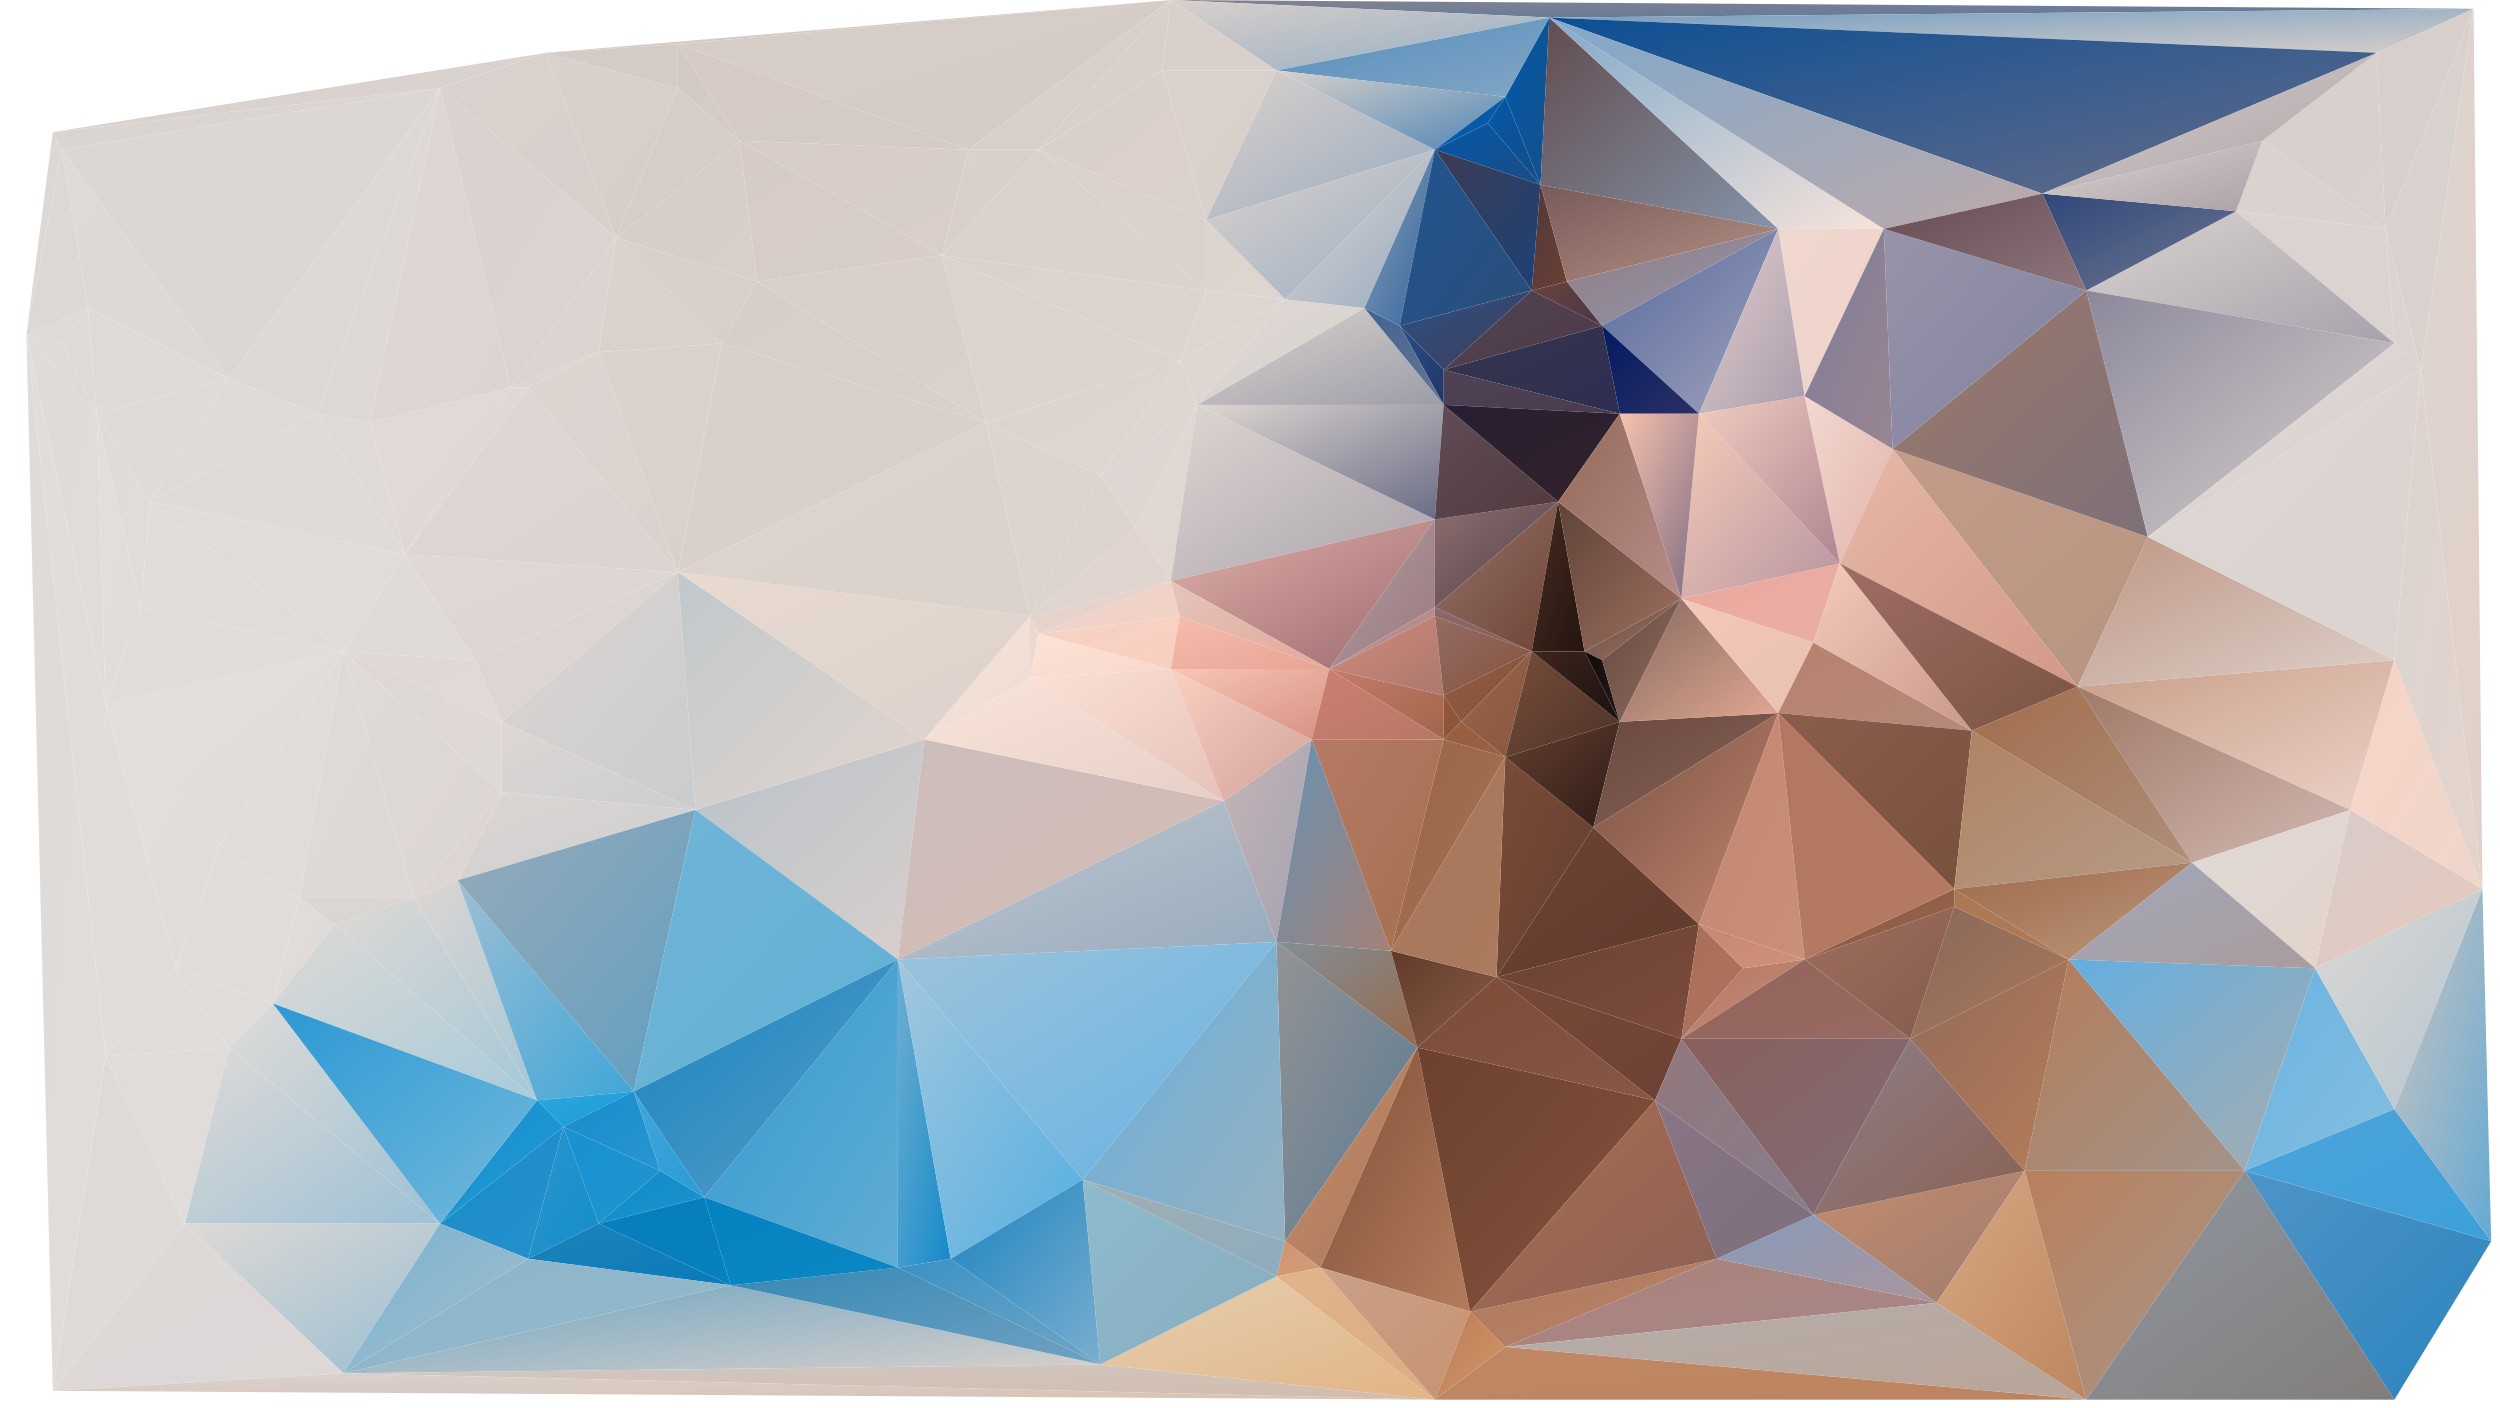 <svg xmlns="http://www.w3.org/2000/svg" width="284" height="160" version="1.1"><defs><linearGradient id="gr0" x1="0%" x2="100%" y1="0%" y2="100%"><stop offset="0%" stop-color="rgb(109,67,52)"/><stop offset="100%" stop-color="rgb(97,58,45)"/></linearGradient></defs><polygon id="triangle36" points="170,111 193,105 181,94" style="fill: url(#gr0); stroke: rgb(0, 0, 0); stroke-width: 0;"/><defs><linearGradient id="gr1" x1="0%" x2="100%" y1="0%" y2="100%"><stop offset="0%" stop-color="rgb(147,147,148)"/><stop offset="100%" stop-color="rgb(91,122,147)"/></linearGradient></defs><polygon id="triangle36" points="146,141 161,119 145,107" style="fill: url(#gr1); stroke: rgb(0, 0, 0); stroke-width: 0;"/><defs><linearGradient id="gr2" x1="0%" x2="100%" y1="0%" y2="100%"><stop offset="0%" stop-color="rgb(3,88,167)"/><stop offset="100%" stop-color="rgb(21,76,135)"/></linearGradient></defs><polygon id="triangle36" points="169,14 171,11 175,21" style="fill: url(#gr2); stroke: rgb(0, 0, 0); stroke-width: 0;"/><defs><linearGradient id="gr3" x1="0%" x2="100%" y1="0%" y2="100%"><stop offset="0%" stop-color="rgb(200,142,106)"/><stop offset="100%" stop-color="rgb(168,119,91)"/></linearGradient></defs><polygon id="triangle36" points="146,141 161,119 150,144" style="fill: url(#gr3); stroke: rgb(0, 0, 0); stroke-width: 0;"/><defs><linearGradient id="gr4" x1="0%" x2="100%" y1="0%" y2="100%"><stop offset="0%" stop-color="rgb(129,81,57)"/><stop offset="100%" stop-color="rgb(180,124,92)"/></linearGradient></defs><polygon id="triangle36" points="161,119 167,149 150,144" style="fill: url(#gr4); stroke: rgb(0, 0, 0); stroke-width: 0;"/><defs><linearGradient id="gr5" x1="0%" x2="100%" y1="0%" y2="100%"><stop offset="0%" stop-color="rgb(1,90,169)"/><stop offset="100%" stop-color="rgb(22,79,138)"/></linearGradient></defs><polygon id="triangle36" points="171,11 175,21 176,2" style="fill: url(#gr5); stroke: rgb(0, 0, 0); stroke-width: 0;"/><defs><linearGradient id="gr6" x1="0%" x2="100%" y1="0%" y2="100%"><stop offset="0%" stop-color="rgb(222,218,215)"/><stop offset="100%" stop-color="rgb(223,219,216)"/></linearGradient></defs><polygon id="triangle36" points="10,35 26,43 11,47" style="fill: url(#gr6); stroke: rgb(0, 0, 0); stroke-width: 0;"/><defs><linearGradient id="gr7" x1="0%" x2="100%" y1="0%" y2="100%"><stop offset="0%" stop-color="rgb(226,222,219)"/><stop offset="100%" stop-color="rgb(225,221,218)"/></linearGradient></defs><polygon id="triangle36" points="12,80 16,69 11,47" style="fill: url(#gr7); stroke: rgb(0, 0, 0); stroke-width: 0;"/><defs><linearGradient id="gr8" x1="0%" x2="100%" y1="0%" y2="100%"><stop offset="0%" stop-color="rgb(195,140,109)"/><stop offset="100%" stop-color="rgb(159,124,112)"/></linearGradient></defs><polygon id="triangle36" points="220,148 230,133 206,138" style="fill: url(#gr8); stroke: rgb(0, 0, 0); stroke-width: 0;"/><defs><linearGradient id="gr9" x1="0%" x2="100%" y1="0%" y2="100%"><stop offset="0%" stop-color="rgb(222,218,215)"/><stop offset="100%" stop-color="rgb(223,219,216)"/></linearGradient></defs><polygon id="triangle36" points="10,35 11,47 7,39" style="fill: url(#gr9); stroke: rgb(0, 0, 0); stroke-width: 0;"/><defs><linearGradient id="gr10" x1="0%" x2="100%" y1="0%" y2="100%"><stop offset="0%" stop-color="rgb(26,140,204)"/><stop offset="100%" stop-color="rgb(36,145,202)"/></linearGradient></defs><polygon id="triangle36" points="50,139 60,143 64,128" style="fill: url(#gr10); stroke: rgb(0, 0, 0); stroke-width: 0;"/><defs><linearGradient id="gr11" x1="0%" x2="100%" y1="0%" y2="100%"><stop offset="0%" stop-color="rgb(42,150,204)"/><stop offset="100%" stop-color="rgb(20,141,203)"/></linearGradient></defs><polygon id="triangle36" points="60,143 64,128 68,139" style="fill: url(#gr11); stroke: rgb(0, 0, 0); stroke-width: 0;"/><defs><linearGradient id="gr12" x1="0%" x2="100%" y1="0%" y2="100%"><stop offset="0%" stop-color="rgb(31,131,186)"/><stop offset="100%" stop-color="rgb(8,122,184)"/></linearGradient></defs><polygon id="triangle36" points="60,143 83,146 68,139" style="fill: url(#gr12); stroke: rgb(0, 0, 0); stroke-width: 0;"/><defs><linearGradient id="gr13" x1="0%" x2="100%" y1="0%" y2="100%"><stop offset="0%" stop-color="rgb(222,218,215)"/><stop offset="100%" stop-color="rgb(221,216,213)"/></linearGradient></defs><polygon id="triangle36" points="10,35 26,43 7,17" style="fill: url(#gr13); stroke: rgb(0, 0, 0); stroke-width: 0;"/><defs><linearGradient id="gr14" x1="0%" x2="100%" y1="0%" y2="100%"><stop offset="0%" stop-color="rgb(122,76,58)"/><stop offset="100%" stop-color="rgb(100,61,46)"/></linearGradient></defs><polygon id="triangle36" points="170,111 181,94 171,86" style="fill: url(#gr14); stroke: rgb(0, 0, 0); stroke-width: 0;"/><defs><linearGradient id="gr15" x1="0%" x2="100%" y1="0%" y2="100%"><stop offset="0%" stop-color="rgb(221,212,207)"/><stop offset="100%" stop-color="rgb(221,213,208)"/></linearGradient></defs><polygon id="triangle36" points="137,25 146,34 137,33" style="fill: url(#gr15); stroke: rgb(0, 0, 0); stroke-width: 0;"/><defs><linearGradient id="gr16" x1="0%" x2="100%" y1="0%" y2="100%"><stop offset="0%" stop-color="rgb(207,148,110)"/><stop offset="100%" stop-color="rgb(211,157,121)"/></linearGradient></defs><polygon id="triangle36" points="146,141 150,144 145,145" style="fill: url(#gr16); stroke: rgb(0, 0, 0); stroke-width: 0;"/><defs><linearGradient id="gr17" x1="0%" x2="100%" y1="0%" y2="100%"><stop offset="0%" stop-color="rgb(248,227,217)"/><stop offset="100%" stop-color="rgb(237,219,209)"/></linearGradient></defs><polygon id="triangle36" points="117,77 117,70 105,84" style="fill: url(#gr17); stroke: rgb(0, 0, 0); stroke-width: 0;"/><defs><linearGradient id="gr18" x1="0%" x2="100%" y1="0%" y2="100%"><stop offset="0%" stop-color="rgb(215,205,200)"/><stop offset="100%" stop-color="rgb(214,204,199)"/></linearGradient></defs><polygon id="triangle36" points="110,17 133,0 77,5" style="fill: url(#gr18); stroke: rgb(0, 0, 0); stroke-width: 0;"/><defs><linearGradient id="gr19" x1="0%" x2="100%" y1="0%" y2="100%"><stop offset="0%" stop-color="rgb(213,202,196)"/><stop offset="100%" stop-color="rgb(213,203,197)"/></linearGradient></defs><polygon id="triangle36" points="84,16 110,17 77,5" style="fill: url(#gr19); stroke: rgb(0, 0, 0); stroke-width: 0;"/><defs><linearGradient id="gr20" x1="0%" x2="100%" y1="0%" y2="100%"><stop offset="0%" stop-color="rgb(221,211,205)"/><stop offset="100%" stop-color="rgb(225,213,208)"/></linearGradient></defs><polygon id="triangle36" points="117,70 129,60 133,66" style="fill: url(#gr20); stroke: rgb(0, 0, 0); stroke-width: 0;"/><defs><linearGradient id="gr21" x1="0%" x2="100%" y1="0%" y2="100%"><stop offset="0%" stop-color="rgb(222,214,211)"/><stop offset="100%" stop-color="rgb(226,214,209)"/></linearGradient></defs><polygon id="triangle36" points="129,60 136,46 133,66" style="fill: url(#gr21); stroke: rgb(0, 0, 0); stroke-width: 0;"/><defs><linearGradient id="gr22" x1="0%" x2="100%" y1="0%" y2="100%"><stop offset="0%" stop-color="rgb(222,214,209)"/><stop offset="100%" stop-color="rgb(169,162,171)"/></linearGradient></defs><polygon id="triangle36" points="136,46 163,59 133,66" style="fill: url(#gr22); stroke: rgb(0, 0, 0); stroke-width: 0;"/><defs><linearGradient id="gr23" x1="0%" x2="100%" y1="0%" y2="100%"><stop offset="0%" stop-color="rgb(132,131,144)"/><stop offset="100%" stop-color="rgb(89,120,156)"/></linearGradient></defs><polygon id="triangle36" points="133,0 176,2 281,1" style="fill: url(#gr23); stroke: rgb(0, 0, 0); stroke-width: 0;"/><defs><linearGradient id="gr24" x1="0%" x2="100%" y1="0%" y2="100%"><stop offset="0%" stop-color="rgb(111,155,192)"/><stop offset="100%" stop-color="rgb(215,206,203)"/></linearGradient></defs><polygon id="triangle36" points="176,2 270,6 281,1" style="fill: url(#gr24); stroke: rgb(0, 0, 0); stroke-width: 0;"/><defs><linearGradient id="gr25" x1="0%" x2="100%" y1="0%" y2="100%"><stop offset="0%" stop-color="rgb(216,206,204)"/><stop offset="100%" stop-color="rgb(216,207,204)"/></linearGradient></defs><polygon id="triangle36" points="270,6 271,26 281,1" style="fill: url(#gr25); stroke: rgb(0, 0, 0); stroke-width: 0;"/><defs><linearGradient id="gr26" x1="0%" x2="100%" y1="0%" y2="100%"><stop offset="0%" stop-color="rgb(223,218,216)"/><stop offset="100%" stop-color="rgb(157,193,213)"/></linearGradient></defs><polygon id="triangle36" points="21,139 50,139 26,119" style="fill: url(#gr26); stroke: rgb(0, 0, 0); stroke-width: 0;"/><defs><linearGradient id="gr27" x1="0%" x2="100%" y1="0%" y2="100%"><stop offset="0%" stop-color="rgb(102,73,63)"/><stop offset="100%" stop-color="rgb(159,118,103)"/></linearGradient></defs><polygon id="triangle36" points="180,74 191,68 182,75" style="fill: url(#gr27); stroke: rgb(0, 0, 0); stroke-width: 0;"/><defs><linearGradient id="gr28" x1="0%" x2="100%" y1="0%" y2="100%"><stop offset="0%" stop-color="rgb(222,217,214)"/><stop offset="100%" stop-color="rgb(154,190,209)"/></linearGradient></defs><polygon id="triangle36" points="21,139 50,139 39,156" style="fill: url(#gr28); stroke: rgb(0, 0, 0); stroke-width: 0;"/><defs><linearGradient id="gr29" x1="0%" x2="100%" y1="0%" y2="100%"><stop offset="0%" stop-color="rgb(120,177,207)"/><stop offset="100%" stop-color="rgb(165,192,206)"/></linearGradient></defs><polygon id="triangle36" points="50,139 60,143 39,156" style="fill: url(#gr29); stroke: rgb(0, 0, 0); stroke-width: 0;"/><defs><linearGradient id="gr30" x1="0%" x2="100%" y1="0%" y2="100%"><stop offset="0%" stop-color="rgb(221,217,216)"/><stop offset="100%" stop-color="rgb(221,216,214)"/></linearGradient></defs><polygon id="triangle36" points="6,158 21,139 39,156" style="fill: url(#gr30); stroke: rgb(0, 0, 0); stroke-width: 0;"/><defs><linearGradient id="gr31" x1="0%" x2="100%" y1="0%" y2="100%"><stop offset="0%" stop-color="rgb(140,182,204)"/><stop offset="100%" stop-color="rgb(148,183,202)"/></linearGradient></defs><polygon id="triangle36" points="60,143 83,146 39,156" style="fill: url(#gr31); stroke: rgb(0, 0, 0); stroke-width: 0;"/><defs><linearGradient id="gr32" x1="0%" x2="100%" y1="0%" y2="100%"><stop offset="0%" stop-color="rgb(110,165,193)"/><stop offset="100%" stop-color="rgb(216,208,204)"/></linearGradient></defs><polygon id="triangle36" points="83,146 125,155 39,156" style="fill: url(#gr32); stroke: rgb(0, 0, 0); stroke-width: 0;"/><defs><linearGradient id="gr33" x1="0%" x2="100%" y1="0%" y2="100%"><stop offset="0%" stop-color="rgb(137,105,107)"/><stop offset="100%" stop-color="rgb(132,94,87)"/></linearGradient></defs><polygon id="triangle36" points="163,69 174,74 163,70" style="fill: url(#gr33); stroke: rgb(0, 0, 0); stroke-width: 0;"/><defs><linearGradient id="gr34" x1="0%" x2="100%" y1="0%" y2="100%"><stop offset="0%" stop-color="rgb(107,65,50)"/><stop offset="100%" stop-color="rgb(124,76,61)"/></linearGradient></defs><polygon id="triangle36" points="170,111 193,105 191,118" style="fill: url(#gr34); stroke: rgb(0, 0, 0); stroke-width: 0;"/><defs><linearGradient id="gr35" x1="0%" x2="100%" y1="0%" y2="100%"><stop offset="0%" stop-color="rgb(171,110,88)"/><stop offset="100%" stop-color="rgb(173,115,95)"/></linearGradient></defs><polygon id="triangle36" points="193,105 198,110 191,118" style="fill: url(#gr35); stroke: rgb(0, 0, 0); stroke-width: 0;"/><defs><linearGradient id="gr36" x1="0%" x2="100%" y1="0%" y2="100%"><stop offset="0%" stop-color="rgb(218,210,207)"/><stop offset="100%" stop-color="rgb(217,208,206)"/></linearGradient></defs><polygon id="triangle36" points="271,26 281,1 275,42" style="fill: url(#gr36); stroke: rgb(0, 0, 0); stroke-width: 0;"/><defs><linearGradient id="gr37" x1="0%" x2="100%" y1="0%" y2="100%"><stop offset="0%" stop-color="rgb(216,207,205)"/><stop offset="100%" stop-color="rgb(218,209,207)"/></linearGradient></defs><polygon id="triangle36" points="270,6 271,26 257,16" style="fill: url(#gr37); stroke: rgb(0, 0, 0); stroke-width: 0;"/><defs><linearGradient id="gr38" x1="0%" x2="100%" y1="0%" y2="100%"><stop offset="0%" stop-color="rgb(223,219,216)"/><stop offset="100%" stop-color="rgb(224,220,217)"/></linearGradient></defs><polygon id="triangle36" points="11,47 16,69 17,57" style="fill: url(#gr38); stroke: rgb(0, 0, 0); stroke-width: 0;"/><defs><linearGradient id="gr39" x1="0%" x2="100%" y1="0%" y2="100%"><stop offset="0%" stop-color="rgb(223,219,216)"/><stop offset="100%" stop-color="rgb(223,219,216)"/></linearGradient></defs><polygon id="triangle36" points="11,47 26,43 17,57" style="fill: url(#gr39); stroke: rgb(0, 0, 0); stroke-width: 0;"/><defs><linearGradient id="gr40" x1="0%" x2="100%" y1="0%" y2="100%"><stop offset="0%" stop-color="rgb(224,219,216)"/><stop offset="100%" stop-color="rgb(223,219,216)"/></linearGradient></defs><polygon id="triangle36" points="26,43 36,47 17,57" style="fill: url(#gr40); stroke: rgb(0, 0, 0); stroke-width: 0;"/><defs><linearGradient id="gr41" x1="0%" x2="100%" y1="0%" y2="100%"><stop offset="0%" stop-color="rgb(224,219,216)"/><stop offset="100%" stop-color="rgb(224,219,216)"/></linearGradient></defs><polygon id="triangle36" points="36,47 46,63 17,57" style="fill: url(#gr41); stroke: rgb(0, 0, 0); stroke-width: 0;"/><defs><linearGradient id="gr42" x1="0%" x2="100%" y1="0%" y2="100%"><stop offset="0%" stop-color="rgb(228,208,178)"/><stop offset="100%" stop-color="rgb(227,179,132)"/></linearGradient></defs><polygon id="triangle36" points="125,155 145,145 163,159" style="fill: url(#gr42); stroke: rgb(0, 0, 0); stroke-width: 0;"/><defs><linearGradient id="gr43" x1="0%" x2="100%" y1="0%" y2="100%"><stop offset="0%" stop-color="rgb(225,180,140)"/><stop offset="100%" stop-color="rgb(219,172,133)"/></linearGradient></defs><polygon id="triangle36" points="145,145 150,144 163,159" style="fill: url(#gr43); stroke: rgb(0, 0, 0); stroke-width: 0;"/><defs><linearGradient id="gr44" x1="0%" x2="100%" y1="0%" y2="100%"><stop offset="0%" stop-color="rgb(202,160,135)"/><stop offset="100%" stop-color="rgb(199,147,115)"/></linearGradient></defs><polygon id="triangle36" points="150,144 167,149 163,159" style="fill: url(#gr44); stroke: rgb(0, 0, 0); stroke-width: 0;"/><defs><linearGradient id="gr45" x1="0%" x2="100%" y1="0%" y2="100%"><stop offset="0%" stop-color="rgb(188,124,84)"/><stop offset="100%" stop-color="rgb(210,150,107)"/></linearGradient></defs><polygon id="triangle36" points="167,149 171,153 163,159" style="fill: url(#gr45); stroke: rgb(0, 0, 0); stroke-width: 0;"/><defs><linearGradient id="gr46" x1="0%" x2="100%" y1="0%" y2="100%"><stop offset="0%" stop-color="rgb(207,201,198)"/><stop offset="100%" stop-color="rgb(211,187,170)"/></linearGradient></defs><polygon id="triangle36" points="39,156 125,155 163,159" style="fill: url(#gr46); stroke: rgb(0, 0, 0); stroke-width: 0;"/><defs><linearGradient id="gr47" x1="0%" x2="100%" y1="0%" y2="100%"><stop offset="0%" stop-color="rgb(217,210,209)"/><stop offset="100%" stop-color="rgb(217,193,177)"/></linearGradient></defs><polygon id="triangle36" points="6,158 39,156 163,159" style="fill: url(#gr47); stroke: rgb(0, 0, 0); stroke-width: 0;"/><defs><linearGradient id="gr48" x1="0%" x2="100%" y1="0%" y2="100%"><stop offset="0%" stop-color="rgb(185,194,202)"/><stop offset="100%" stop-color="rgb(216,207,204)"/></linearGradient></defs><polygon id="triangle36" points="79,92 105,84 102,109" style="fill: url(#gr48); stroke: rgb(0, 0, 0); stroke-width: 0;"/><defs><linearGradient id="gr49" x1="0%" x2="100%" y1="0%" y2="100%"><stop offset="0%" stop-color="rgb(224,177,169)"/><stop offset="100%" stop-color="rgb(157,105,111)"/></linearGradient></defs><polygon id="triangle36" points="133,66 163,59 151,76" style="fill: url(#gr49); stroke: rgb(0, 0, 0); stroke-width: 0;"/><defs><linearGradient id="gr50" x1="0%" x2="100%" y1="0%" y2="100%"><stop offset="0%" stop-color="rgb(174,155,158)"/><stop offset="100%" stop-color="rgb(156,122,129)"/></linearGradient></defs><polygon id="triangle36" points="163,69 163,59 151,76" style="fill: url(#gr50); stroke: rgb(0, 0, 0); stroke-width: 0;"/><defs><linearGradient id="gr51" x1="0%" x2="100%" y1="0%" y2="100%"><stop offset="0%" stop-color="rgb(180,147,147)"/><stop offset="100%" stop-color="rgb(183,136,133)"/></linearGradient></defs><polygon id="triangle36" points="163,70 163,69 151,76" style="fill: url(#gr51); stroke: rgb(0, 0, 0); stroke-width: 0;"/><defs><linearGradient id="gr52" x1="0%" x2="100%" y1="0%" y2="100%"><stop offset="0%" stop-color="rgb(223,215,210)"/><stop offset="100%" stop-color="rgb(105,107,133)"/></linearGradient></defs><polygon id="triangle36" points="136,46 163,59 164,46" style="fill: url(#gr52); stroke: rgb(0, 0, 0); stroke-width: 0;"/><defs><linearGradient id="gr53" x1="0%" x2="100%" y1="0%" y2="100%"><stop offset="0%" stop-color="rgb(41,78,133)"/><stop offset="100%" stop-color="rgb(35,54,104)"/></linearGradient></defs><polygon id="triangle36" points="159,37 164,42 164,46" style="fill: url(#gr53); stroke: rgb(0, 0, 0); stroke-width: 0;"/><defs><linearGradient id="gr54" x1="0%" x2="100%" y1="0%" y2="100%"><stop offset="0%" stop-color="rgb(215,204,200)"/><stop offset="100%" stop-color="rgb(217,207,202)"/></linearGradient></defs><polygon id="triangle36" points="84,16 110,17 107,29" style="fill: url(#gr54); stroke: rgb(0, 0, 0); stroke-width: 0;"/><defs><linearGradient id="gr55" x1="0%" x2="100%" y1="0%" y2="100%"><stop offset="0%" stop-color="rgb(214,203,199)"/><stop offset="100%" stop-color="rgb(216,206,201)"/></linearGradient></defs><polygon id="triangle36" points="84,16 86,32 107,29" style="fill: url(#gr55); stroke: rgb(0, 0, 0); stroke-width: 0;"/><defs><linearGradient id="gr56" x1="0%" x2="100%" y1="0%" y2="100%"><stop offset="0%" stop-color="rgb(216,207,201)"/><stop offset="100%" stop-color="rgb(218,209,203)"/></linearGradient></defs><polygon id="triangle36" points="86,32 112,48 107,29" style="fill: url(#gr56); stroke: rgb(0, 0, 0); stroke-width: 0;"/><defs><linearGradient id="gr57" x1="0%" x2="100%" y1="0%" y2="100%"><stop offset="0%" stop-color="rgb(24,146,209)"/><stop offset="100%" stop-color="rgb(33,147,208)"/></linearGradient></defs><polygon id="triangle36" points="64,128 68,139 75,133" style="fill: url(#gr57); stroke: rgb(0, 0, 0); stroke-width: 0;"/><defs><linearGradient id="gr58" x1="0%" x2="100%" y1="0%" y2="100%"><stop offset="0%" stop-color="rgb(111,174,209)"/><stop offset="100%" stop-color="rgb(20,138,202)"/></linearGradient></defs><polygon id="triangle36" points="102,109 108,143 102,144" style="fill: url(#gr58); stroke: rgb(0, 0, 0); stroke-width: 0;"/><defs><linearGradient id="gr59" x1="0%" x2="100%" y1="0%" y2="100%"><stop offset="0%" stop-color="rgb(59,146,197)"/><stop offset="100%" stop-color="rgb(113,165,196)"/></linearGradient></defs><polygon id="triangle36" points="108,143 125,155 102,144" style="fill: url(#gr59); stroke: rgb(0, 0, 0); stroke-width: 0;"/><defs><linearGradient id="gr60" x1="0%" x2="100%" y1="0%" y2="100%"><stop offset="0%" stop-color="rgb(54,136,182)"/><stop offset="100%" stop-color="rgb(113,162,192)"/></linearGradient></defs><polygon id="triangle36" points="83,146 125,155 102,144" style="fill: url(#gr60); stroke: rgb(0, 0, 0); stroke-width: 0;"/><defs><linearGradient id="gr61" x1="0%" x2="100%" y1="0%" y2="100%"><stop offset="0%" stop-color="rgb(224,218,215)"/><stop offset="100%" stop-color="rgb(224,218,215)"/></linearGradient></defs><polygon id="triangle36" points="36,47 46,63 42,48" style="fill: url(#gr61); stroke: rgb(0, 0, 0); stroke-width: 0;"/><defs><linearGradient id="gr62" x1="0%" x2="100%" y1="0%" y2="100%"><stop offset="0%" stop-color="rgb(226,222,219)"/><stop offset="100%" stop-color="rgb(226,221,218)"/></linearGradient></defs><polygon id="triangle36" points="12,80 25,96 20,110" style="fill: url(#gr62); stroke: rgb(0, 0, 0); stroke-width: 0;"/><defs><linearGradient id="gr63" x1="0%" x2="100%" y1="0%" y2="100%"><stop offset="0%" stop-color="rgb(200,158,136)"/><stop offset="100%" stop-color="rgb(236,210,200)"/></linearGradient></defs><polygon id="triangle36" points="236,78 267,92 272,75" style="fill: url(#gr63); stroke: rgb(0, 0, 0); stroke-width: 0;"/><defs><linearGradient id="gr64" x1="0%" x2="100%" y1="0%" y2="100%"><stop offset="0%" stop-color="rgb(220,211,205)"/><stop offset="100%" stop-color="rgb(220,212,206)"/></linearGradient></defs><polygon id="triangle36" points="107,29 112,48 134,41" style="fill: url(#gr64); stroke: rgb(0, 0, 0); stroke-width: 0;"/><defs><linearGradient id="gr65" x1="0%" x2="100%" y1="0%" y2="100%"><stop offset="0%" stop-color="rgb(219,210,204)"/><stop offset="100%" stop-color="rgb(221,212,207)"/></linearGradient></defs><polygon id="triangle36" points="107,29 137,33 134,41" style="fill: url(#gr65); stroke: rgb(0, 0, 0); stroke-width: 0;"/><defs><linearGradient id="gr66" x1="0%" x2="100%" y1="0%" y2="100%"><stop offset="0%" stop-color="rgb(222,214,209)"/><stop offset="100%" stop-color="rgb(222,214,209)"/></linearGradient></defs><polygon id="triangle36" points="136,46 146,34 134,41" style="fill: url(#gr66); stroke: rgb(0, 0, 0); stroke-width: 0;"/><defs><linearGradient id="gr67" x1="0%" x2="100%" y1="0%" y2="100%"><stop offset="0%" stop-color="rgb(221,213,208)"/><stop offset="100%" stop-color="rgb(221,214,209)"/></linearGradient></defs><polygon id="triangle36" points="137,33 146,34 134,41" style="fill: url(#gr67); stroke: rgb(0, 0, 0); stroke-width: 0;"/><defs><linearGradient id="gr68" x1="0%" x2="100%" y1="0%" y2="100%"><stop offset="0%" stop-color="rgb(225,221,218)"/><stop offset="100%" stop-color="rgb(225,221,218)"/></linearGradient></defs><polygon id="triangle36" points="12,80 20,110 12,120" style="fill: url(#gr68); stroke: rgb(0, 0, 0); stroke-width: 0;"/><defs><linearGradient id="gr69" x1="0%" x2="100%" y1="0%" y2="100%"><stop offset="0%" stop-color="rgb(225,221,218)"/><stop offset="100%" stop-color="rgb(224,220,217)"/></linearGradient></defs><polygon id="triangle36" points="20,110 26,119 12,120" style="fill: url(#gr69); stroke: rgb(0, 0, 0); stroke-width: 0;"/><defs><linearGradient id="gr70" x1="0%" x2="100%" y1="0%" y2="100%"><stop offset="0%" stop-color="rgb(224,220,216)"/><stop offset="100%" stop-color="rgb(224,220,217)"/></linearGradient></defs><polygon id="triangle36" points="21,139 26,119 12,120" style="fill: url(#gr70); stroke: rgb(0, 0, 0); stroke-width: 0;"/><defs><linearGradient id="gr71" x1="0%" x2="100%" y1="0%" y2="100%"><stop offset="0%" stop-color="rgb(222,218,216)"/><stop offset="100%" stop-color="rgb(223,219,216)"/></linearGradient></defs><polygon id="triangle36" points="6,158 21,139 12,120" style="fill: url(#gr71); stroke: rgb(0, 0, 0); stroke-width: 0;"/><defs><linearGradient id="gr72" x1="0%" x2="100%" y1="0%" y2="100%"><stop offset="0%" stop-color="rgb(177,120,86)"/><stop offset="100%" stop-color="rgb(181,132,112)"/></linearGradient></defs><polygon id="triangle36" points="167,149 171,153 195,143" style="fill: url(#gr72); stroke: rgb(0, 0, 0); stroke-width: 0;"/><defs><linearGradient id="gr73" x1="0%" x2="100%" y1="0%" y2="100%"><stop offset="0%" stop-color="rgb(170,132,123)"/><stop offset="100%" stop-color="rgb(167,133,135)"/></linearGradient></defs><polygon id="triangle36" points="171,153 220,148 195,143" style="fill: url(#gr73); stroke: rgb(0, 0, 0); stroke-width: 0;"/><defs><linearGradient id="gr74" x1="0%" x2="100%" y1="0%" y2="100%"><stop offset="0%" stop-color="rgb(136,155,188)"/><stop offset="100%" stop-color="rgb(168,149,156)"/></linearGradient></defs><polygon id="triangle36" points="206,138 220,148 195,143" style="fill: url(#gr74); stroke: rgb(0, 0, 0); stroke-width: 0;"/><defs><linearGradient id="gr75" x1="0%" x2="100%" y1="0%" y2="100%"><stop offset="0%" stop-color="rgb(217,208,203)"/><stop offset="100%" stop-color="rgb(147,172,195)"/></linearGradient></defs><polygon id="triangle36" points="133,0 176,2 145,8" style="fill: url(#gr75); stroke: rgb(0, 0, 0); stroke-width: 0;"/><defs><linearGradient id="gr76" x1="0%" x2="100%" y1="0%" y2="100%"><stop offset="0%" stop-color="rgb(85,142,190)"/><stop offset="100%" stop-color="rgb(130,166,196)"/></linearGradient></defs><polygon id="triangle36" points="171,11 176,2 145,8" style="fill: url(#gr76); stroke: rgb(0, 0, 0); stroke-width: 0;"/><defs><linearGradient id="gr77" x1="0%" x2="100%" y1="0%" y2="100%"><stop offset="0%" stop-color="rgb(213,137,124)"/><stop offset="100%" stop-color="rgb(170,121,110)"/></linearGradient></defs><polygon id="triangle36" points="151,76 163,70 164,79" style="fill: url(#gr77); stroke: rgb(0, 0, 0); stroke-width: 0;"/><defs><linearGradient id="gr78" x1="0%" x2="100%" y1="0%" y2="100%"><stop offset="0%" stop-color="rgb(198,123,105)"/><stop offset="100%" stop-color="rgb(160,102,75)"/></linearGradient></defs><polygon id="triangle36" points="151,76 164,84 164,79" style="fill: url(#gr78); stroke: rgb(0, 0, 0); stroke-width: 0;"/><defs><linearGradient id="gr79" x1="0%" x2="100%" y1="0%" y2="100%"><stop offset="0%" stop-color="rgb(149,108,100)"/><stop offset="100%" stop-color="rgb(131,82,60)"/></linearGradient></defs><polygon id="triangle36" points="163,70 174,74 164,79" style="fill: url(#gr79); stroke: rgb(0, 0, 0); stroke-width: 0;"/><defs><linearGradient id="gr80" x1="0%" x2="100%" y1="0%" y2="100%"><stop offset="0%" stop-color="rgb(233,218,208)"/><stop offset="100%" stop-color="rgb(219,209,204)"/></linearGradient></defs><polygon id="triangle36" points="105,84 117,70 77,65" style="fill: url(#gr80); stroke: rgb(0, 0, 0); stroke-width: 0;"/><defs><linearGradient id="gr81" x1="0%" x2="100%" y1="0%" y2="100%"><stop offset="0%" stop-color="rgb(220,211,205)"/><stop offset="100%" stop-color="rgb(220,210,204)"/></linearGradient></defs><polygon id="triangle36" points="112,48 117,70 77,65" style="fill: url(#gr81); stroke: rgb(0, 0, 0); stroke-width: 0;"/><defs><linearGradient id="gr82" x1="0%" x2="100%" y1="0%" y2="100%"><stop offset="0%" stop-color="rgb(223,216,213)"/><stop offset="100%" stop-color="rgb(221,212,209)"/></linearGradient></defs><polygon id="triangle36" points="46,63 54,75 77,65" style="fill: url(#gr82); stroke: rgb(0, 0, 0); stroke-width: 0;"/><defs><linearGradient id="gr83" x1="0%" x2="100%" y1="0%" y2="100%"><stop offset="0%" stop-color="rgb(222,215,212)"/><stop offset="100%" stop-color="rgb(219,211,207)"/></linearGradient></defs><polygon id="triangle36" points="46,63 60,44 77,65" style="fill: url(#gr83); stroke: rgb(0, 0, 0); stroke-width: 0;"/><defs><linearGradient id="gr84" x1="0%" x2="100%" y1="0%" y2="100%"><stop offset="0%" stop-color="rgb(222,214,211)"/><stop offset="100%" stop-color="rgb(220,212,208)"/></linearGradient></defs><polygon id="triangle36" points="54,75 57,82 77,65" style="fill: url(#gr84); stroke: rgb(0, 0, 0); stroke-width: 0;"/><defs><linearGradient id="gr85" x1="0%" x2="100%" y1="0%" y2="100%"><stop offset="0%" stop-color="rgb(221,213,210)"/><stop offset="100%" stop-color="rgb(201,204,206)"/></linearGradient></defs><polygon id="triangle36" points="57,82 79,92 77,65" style="fill: url(#gr85); stroke: rgb(0, 0, 0); stroke-width: 0;"/><defs><linearGradient id="gr86" x1="0%" x2="100%" y1="0%" y2="100%"><stop offset="0%" stop-color="rgb(221,212,209)"/><stop offset="100%" stop-color="rgb(219,210,206)"/></linearGradient></defs><polygon id="triangle36" points="60,44 68,40 77,65" style="fill: url(#gr86); stroke: rgb(0, 0, 0); stroke-width: 0;"/><defs><linearGradient id="gr87" x1="0%" x2="100%" y1="0%" y2="100%"><stop offset="0%" stop-color="rgb(192,200,204)"/><stop offset="100%" stop-color="rgb(227,213,205)"/></linearGradient></defs><polygon id="triangle36" points="79,92 105,84 77,65" style="fill: url(#gr87); stroke: rgb(0, 0, 0); stroke-width: 0;"/><defs><linearGradient id="gr88" x1="0%" x2="100%" y1="0%" y2="100%"><stop offset="0%" stop-color="rgb(218,210,207)"/><stop offset="100%" stop-color="rgb(218,210,207)"/></linearGradient></defs><polygon id="triangle36" points="257,16 271,26 254,24" style="fill: url(#gr88); stroke: rgb(0, 0, 0); stroke-width: 0;"/><defs><linearGradient id="gr89" x1="0%" x2="100%" y1="0%" y2="100%"><stop offset="0%" stop-color="rgb(229,214,206)"/><stop offset="100%" stop-color="rgb(241,222,212)"/></linearGradient></defs><polygon id="triangle36" points="117,70 117,77 118,72" style="fill: url(#gr89); stroke: rgb(0, 0, 0); stroke-width: 0;"/><defs><linearGradient id="gr90" x1="0%" x2="100%" y1="0%" y2="100%"><stop offset="0%" stop-color="rgb(226,210,203)"/><stop offset="100%" stop-color="rgb(233,213,205)"/></linearGradient></defs><polygon id="triangle36" points="117,70 133,66 118,72" style="fill: url(#gr90); stroke: rgb(0, 0, 0); stroke-width: 0;"/><defs><linearGradient id="gr91" x1="0%" x2="100%" y1="0%" y2="100%"><stop offset="0%" stop-color="rgb(253,227,215)"/><stop offset="100%" stop-color="rgb(247,215,203)"/></linearGradient></defs><polygon id="triangle36" points="117,77 133,76 118,72" style="fill: url(#gr91); stroke: rgb(0, 0, 0); stroke-width: 0;"/><defs><linearGradient id="gr92" x1="0%" x2="100%" y1="0%" y2="100%"><stop offset="0%" stop-color="rgb(219,211,208)"/><stop offset="100%" stop-color="rgb(219,211,208)"/></linearGradient></defs><polygon id="triangle36" points="254,24 271,26 272,39" style="fill: url(#gr92); stroke: rgb(0, 0, 0); stroke-width: 0;"/><defs><linearGradient id="gr93" x1="0%" x2="100%" y1="0%" y2="100%"><stop offset="0%" stop-color="rgb(219,211,208)"/><stop offset="100%" stop-color="rgb(220,212,209)"/></linearGradient></defs><polygon id="triangle36" points="271,26 275,42 272,39" style="fill: url(#gr93); stroke: rgb(0, 0, 0); stroke-width: 0;"/><defs><linearGradient id="gr94" x1="0%" x2="100%" y1="0%" y2="100%"><stop offset="0%" stop-color="rgb(78,148,200)"/><stop offset="100%" stop-color="rgb(44,132,190)"/></linearGradient></defs><polygon id="triangle36" points="255,133 272,159 283,141" style="fill: url(#gr94); stroke: rgb(0, 0, 0); stroke-width: 0;"/><defs><linearGradient id="gr95" x1="0%" x2="100%" y1="0%" y2="100%"><stop offset="0%" stop-color="rgb(23,143,206)"/><stop offset="100%" stop-color="rgb(34,154,213)"/></linearGradient></defs><polygon id="triangle36" points="50,139 64,128 61,125" style="fill: url(#gr95); stroke: rgb(0, 0, 0); stroke-width: 0;"/><defs><linearGradient id="gr96" x1="0%" x2="100%" y1="0%" y2="100%"><stop offset="0%" stop-color="rgb(211,202,197)"/><stop offset="100%" stop-color="rgb(212,203,198)"/></linearGradient></defs><polygon id="triangle36" points="77,5 84,16 77,10" style="fill: url(#gr96); stroke: rgb(0, 0, 0); stroke-width: 0;"/><defs><linearGradient id="gr97" x1="0%" x2="100%" y1="0%" y2="100%"><stop offset="0%" stop-color="rgb(213,204,199)"/><stop offset="100%" stop-color="rgb(215,206,201)"/></linearGradient></defs><polygon id="triangle36" points="77,10 84,16 70,27" style="fill: url(#gr97); stroke: rgb(0, 0, 0); stroke-width: 0;"/><defs><linearGradient id="gr98" x1="0%" x2="100%" y1="0%" y2="100%"><stop offset="0%" stop-color="rgb(214,204,200)"/><stop offset="100%" stop-color="rgb(216,207,202)"/></linearGradient></defs><polygon id="triangle36" points="84,16 86,32 70,27" style="fill: url(#gr98); stroke: rgb(0, 0, 0); stroke-width: 0;"/><defs><linearGradient id="gr99" x1="0%" x2="100%" y1="0%" y2="100%"><stop offset="0%" stop-color="rgb(215,203,201)"/><stop offset="100%" stop-color="rgb(231,201,189)"/></linearGradient></defs><polygon id="triangle36" points="263,110 267,92 282,101" style="fill: url(#gr99); stroke: rgb(0, 0, 0); stroke-width: 0;"/><defs><linearGradient id="gr100" x1="0%" x2="100%" y1="0%" y2="100%"><stop offset="0%" stop-color="rgb(247,212,199)"/><stop offset="100%" stop-color="rgb(239,214,202)"/></linearGradient></defs><polygon id="triangle36" points="267,92 272,75 282,101" style="fill: url(#gr100); stroke: rgb(0, 0, 0); stroke-width: 0;"/><defs><linearGradient id="gr101" x1="0%" x2="100%" y1="0%" y2="100%"><stop offset="0%" stop-color="rgb(219,212,209)"/><stop offset="100%" stop-color="rgb(228,211,203)"/></linearGradient></defs><polygon id="triangle36" points="272,75 275,42 282,101" style="fill: url(#gr101); stroke: rgb(0, 0, 0); stroke-width: 0;"/><defs><linearGradient id="gr102" x1="0%" x2="100%" y1="0%" y2="100%"><stop offset="0%" stop-color="rgb(220,212,209)"/><stop offset="100%" stop-color="rgb(226,208,200)"/></linearGradient></defs><polygon id="triangle36" points="275,42 281,1 282,101" style="fill: url(#gr102); stroke: rgb(0, 0, 0); stroke-width: 0;"/><defs><linearGradient id="gr103" x1="0%" x2="100%" y1="0%" y2="100%"><stop offset="0%" stop-color="rgb(192,136,101)"/><stop offset="100%" stop-color="rgb(189,131,94)"/></linearGradient></defs><polygon id="triangle36" points="163,159 171,153 237,159" style="fill: url(#gr103); stroke: rgb(0, 0, 0); stroke-width: 0;"/><defs><linearGradient id="gr104" x1="0%" x2="100%" y1="0%" y2="100%"><stop offset="0%" stop-color="rgb(181,173,171)"/><stop offset="100%" stop-color="rgb(186,165,152)"/></linearGradient></defs><polygon id="triangle36" points="171,153 220,148 237,159" style="fill: url(#gr104); stroke: rgb(0, 0, 0); stroke-width: 0;"/><defs><linearGradient id="gr105" x1="0%" x2="100%" y1="0%" y2="100%"><stop offset="0%" stop-color="rgb(215,167,131)"/><stop offset="100%" stop-color="rgb(188,135,96)"/></linearGradient></defs><polygon id="triangle36" points="220,148 230,133 237,159" style="fill: url(#gr105); stroke: rgb(0, 0, 0); stroke-width: 0;"/><defs><linearGradient id="gr106" x1="0%" x2="100%" y1="0%" y2="100%"><stop offset="0%" stop-color="rgb(185,128,92)"/><stop offset="100%" stop-color="rgb(167,150,139)"/></linearGradient></defs><polygon id="triangle36" points="230,133 255,133 237,159" style="fill: url(#gr106); stroke: rgb(0, 0, 0); stroke-width: 0;"/><defs><linearGradient id="gr107" x1="0%" x2="100%" y1="0%" y2="100%"><stop offset="0%" stop-color="rgb(143,151,162)"/><stop offset="100%" stop-color="rgb(130,125,122)"/></linearGradient></defs><polygon id="triangle36" points="255,133 272,159 237,159" style="fill: url(#gr107); stroke: rgb(0, 0, 0); stroke-width: 0;"/><defs><linearGradient id="gr108" x1="0%" x2="100%" y1="0%" y2="100%"><stop offset="0%" stop-color="rgb(204,190,189)"/><stop offset="100%" stop-color="rgb(214,186,179)"/></linearGradient></defs><polygon id="triangle36" points="102,109 105,84 139,91" style="fill: url(#gr108); stroke: rgb(0, 0, 0); stroke-width: 0;"/><defs><linearGradient id="gr109" x1="0%" x2="100%" y1="0%" y2="100%"><stop offset="0%" stop-color="rgb(194,201,207)"/><stop offset="100%" stop-color="rgb(151,170,190)"/></linearGradient></defs><polygon id="triangle36" points="102,109 145,107 139,91" style="fill: url(#gr109); stroke: rgb(0, 0, 0); stroke-width: 0;"/><defs><linearGradient id="gr110" x1="0%" x2="100%" y1="0%" y2="100%"><stop offset="0%" stop-color="rgb(250,229,217)"/><stop offset="100%" stop-color="rgb(230,207,199)"/></linearGradient></defs><polygon id="triangle36" points="105,84 117,77 139,91" style="fill: url(#gr110); stroke: rgb(0, 0, 0); stroke-width: 0;"/><defs><linearGradient id="gr111" x1="0%" x2="100%" y1="0%" y2="100%"><stop offset="0%" stop-color="rgb(252,225,214)"/><stop offset="100%" stop-color="rgb(229,194,185)"/></linearGradient></defs><polygon id="triangle36" points="117,77 133,76 139,91" style="fill: url(#gr111); stroke: rgb(0, 0, 0); stroke-width: 0;"/><defs><linearGradient id="gr112" x1="0%" x2="100%" y1="0%" y2="100%"><stop offset="0%" stop-color="rgb(251,207,193)"/><stop offset="100%" stop-color="rgb(209,163,156)"/></linearGradient></defs><polygon id="triangle36" points="133,76 139,91 149,84" style="fill: url(#gr112); stroke: rgb(0, 0, 0); stroke-width: 0;"/><defs><linearGradient id="gr113" x1="0%" x2="100%" y1="0%" y2="100%"><stop offset="0%" stop-color="rgb(248,198,182)"/><stop offset="100%" stop-color="rgb(214,144,131)"/></linearGradient></defs><polygon id="triangle36" points="133,76 151,76 149,84" style="fill: url(#gr113); stroke: rgb(0, 0, 0); stroke-width: 0;"/><defs><linearGradient id="gr114" x1="0%" x2="100%" y1="0%" y2="100%"><stop offset="0%" stop-color="rgb(198,180,181)"/><stop offset="100%" stop-color="rgb(161,163,178)"/></linearGradient></defs><polygon id="triangle36" points="139,91 145,107 149,84" style="fill: url(#gr114); stroke: rgb(0, 0, 0); stroke-width: 0;"/><defs><linearGradient id="gr115" x1="0%" x2="100%" y1="0%" y2="100%"><stop offset="0%" stop-color="rgb(206,127,114)"/><stop offset="100%" stop-color="rgb(183,119,102)"/></linearGradient></defs><polygon id="triangle36" points="151,76 164,84 149,84" style="fill: url(#gr115); stroke: rgb(0, 0, 0); stroke-width: 0;"/><defs><linearGradient id="gr116" x1="0%" x2="100%" y1="0%" y2="100%"><stop offset="0%" stop-color="rgb(144,87,57)"/><stop offset="100%" stop-color="rgb(142,86,58)"/></linearGradient></defs><polygon id="triangle36" points="164,84 164,79 166,82" style="fill: url(#gr116); stroke: rgb(0, 0, 0); stroke-width: 0;"/><defs><linearGradient id="gr117" x1="0%" x2="100%" y1="0%" y2="100%"><stop offset="0%" stop-color="rgb(143,89,64)"/><stop offset="100%" stop-color="rgb(136,85,61)"/></linearGradient></defs><polygon id="triangle36" points="164,79 174,74 166,82" style="fill: url(#gr117); stroke: rgb(0, 0, 0); stroke-width: 0;"/><defs><linearGradient id="gr118" x1="0%" x2="100%" y1="0%" y2="100%"><stop offset="0%" stop-color="rgb(150,93,63)"/><stop offset="100%" stop-color="rgb(153,98,70)"/></linearGradient></defs><polygon id="triangle36" points="164,84 171,86 166,82" style="fill: url(#gr118); stroke: rgb(0, 0, 0); stroke-width: 0;"/><defs><linearGradient id="gr119" x1="0%" x2="100%" y1="0%" y2="100%"><stop offset="0%" stop-color="rgb(154,102,76)"/><stop offset="100%" stop-color="rgb(136,86,62)"/></linearGradient></defs><polygon id="triangle36" points="171,86 174,74 166,82" style="fill: url(#gr119); stroke: rgb(0, 0, 0); stroke-width: 0;"/><defs><linearGradient id="gr120" x1="0%" x2="100%" y1="0%" y2="100%"><stop offset="0%" stop-color="rgb(160,121,104)"/><stop offset="100%" stop-color="rgb(210,185,178)"/></linearGradient></defs><polygon id="triangle36" points="236,78 267,92 249,98" style="fill: url(#gr120); stroke: rgb(0, 0, 0); stroke-width: 0;"/><defs><linearGradient id="gr121" x1="0%" x2="100%" y1="0%" y2="100%"><stop offset="0%" stop-color="rgb(222,217,214)"/><stop offset="100%" stop-color="rgb(228,211,203)"/></linearGradient></defs><polygon id="triangle36" points="263,110 267,92 249,98" style="fill: url(#gr121); stroke: rgb(0, 0, 0); stroke-width: 0;"/><defs><linearGradient id="gr122" x1="0%" x2="100%" y1="0%" y2="100%"><stop offset="0%" stop-color="rgb(222,214,210)"/><stop offset="100%" stop-color="rgb(203,206,209)"/></linearGradient></defs><polygon id="triangle36" points="52,100 79,92 57,90" style="fill: url(#gr122); stroke: rgb(0, 0, 0); stroke-width: 0;"/><defs><linearGradient id="gr123" x1="0%" x2="100%" y1="0%" y2="100%"><stop offset="0%" stop-color="rgb(222,214,211)"/><stop offset="100%" stop-color="rgb(203,206,209)"/></linearGradient></defs><polygon id="triangle36" points="57,82 79,92 57,90" style="fill: url(#gr123); stroke: rgb(0, 0, 0); stroke-width: 0;"/><defs><linearGradient id="gr124" x1="0%" x2="100%" y1="0%" y2="100%"><stop offset="0%" stop-color="rgb(140,110,111)"/><stop offset="100%" stop-color="rgb(84,64,72)"/></linearGradient></defs><polygon id="triangle36" points="163,69 163,59 177,57" style="fill: url(#gr124); stroke: rgb(0, 0, 0); stroke-width: 0;"/><defs><linearGradient id="gr125" x1="0%" x2="100%" y1="0%" y2="100%"><stop offset="0%" stop-color="rgb(97,76,86)"/><stop offset="100%" stop-color="rgb(81,58,62)"/></linearGradient></defs><polygon id="triangle36" points="163,59 164,46 177,57" style="fill: url(#gr125); stroke: rgb(0, 0, 0); stroke-width: 0;"/><defs><linearGradient id="gr126" x1="0%" x2="100%" y1="0%" y2="100%"><stop offset="0%" stop-color="rgb(150,114,107)"/><stop offset="100%" stop-color="rgb(110,69,53)"/></linearGradient></defs><polygon id="triangle36" points="163,69 174,74 177,57" style="fill: url(#gr126); stroke: rgb(0, 0, 0); stroke-width: 0;"/><defs><linearGradient id="gr127" x1="0%" x2="100%" y1="0%" y2="100%"><stop offset="0%" stop-color="rgb(72,44,33)"/><stop offset="100%" stop-color="rgb(37,20,16)"/></linearGradient></defs><polygon id="triangle36" points="174,74 180,74 177,57" style="fill: url(#gr127); stroke: rgb(0, 0, 0); stroke-width: 0;"/><defs><linearGradient id="gr128" x1="0%" x2="100%" y1="0%" y2="100%"><stop offset="0%" stop-color="rgb(96,67,56)"/><stop offset="100%" stop-color="rgb(158,113,96)"/></linearGradient></defs><polygon id="triangle36" points="180,74 191,68 177,57" style="fill: url(#gr128); stroke: rgb(0, 0, 0); stroke-width: 0;"/><defs><linearGradient id="gr129" x1="0%" x2="100%" y1="0%" y2="100%"><stop offset="0%" stop-color="rgb(238,212,202)"/><stop offset="100%" stop-color="rgb(241,209,198)"/></linearGradient></defs><polygon id="triangle36" points="118,72 133,66 134,70" style="fill: url(#gr129); stroke: rgb(0, 0, 0); stroke-width: 0;"/><defs><linearGradient id="gr130" x1="0%" x2="100%" y1="0%" y2="100%"><stop offset="0%" stop-color="rgb(243,211,198)"/><stop offset="100%" stop-color="rgb(251,207,191)"/></linearGradient></defs><polygon id="triangle36" points="118,72 133,76 134,70" style="fill: url(#gr130); stroke: rgb(0, 0, 0); stroke-width: 0;"/><defs><linearGradient id="gr131" x1="0%" x2="100%" y1="0%" y2="100%"><stop offset="0%" stop-color="rgb(229,197,187)"/><stop offset="100%" stop-color="rgb(226,168,154)"/></linearGradient></defs><polygon id="triangle36" points="133,66 151,76 134,70" style="fill: url(#gr131); stroke: rgb(0, 0, 0); stroke-width: 0;"/><defs><linearGradient id="gr132" x1="0%" x2="100%" y1="0%" y2="100%"><stop offset="0%" stop-color="rgb(246,189,173)"/><stop offset="100%" stop-color="rgb(232,164,149)"/></linearGradient></defs><polygon id="triangle36" points="133,76 151,76 134,70" style="fill: url(#gr132); stroke: rgb(0, 0, 0); stroke-width: 0;"/><defs><linearGradient id="gr133" x1="0%" x2="100%" y1="0%" y2="100%"><stop offset="0%" stop-color="rgb(226,221,218)"/><stop offset="100%" stop-color="rgb(225,221,217)"/></linearGradient></defs><polygon id="triangle36" points="12,80 16,69 39,74" style="fill: url(#gr133); stroke: rgb(0, 0, 0); stroke-width: 0;"/><defs><linearGradient id="gr134" x1="0%" x2="100%" y1="0%" y2="100%"><stop offset="0%" stop-color="rgb(226,222,219)"/><stop offset="100%" stop-color="rgb(226,221,218)"/></linearGradient></defs><polygon id="triangle36" points="12,80 25,96 39,74" style="fill: url(#gr134); stroke: rgb(0, 0, 0); stroke-width: 0;"/><defs><linearGradient id="gr135" x1="0%" x2="100%" y1="0%" y2="100%"><stop offset="0%" stop-color="rgb(226,221,218)"/><stop offset="100%" stop-color="rgb(224,220,216)"/></linearGradient></defs><polygon id="triangle36" points="16,69 17,57 39,74" style="fill: url(#gr135); stroke: rgb(0, 0, 0); stroke-width: 0;"/><defs><linearGradient id="gr136" x1="0%" x2="100%" y1="0%" y2="100%"><stop offset="0%" stop-color="rgb(224,220,216)"/><stop offset="100%" stop-color="rgb(225,220,216)"/></linearGradient></defs><polygon id="triangle36" points="17,57 46,63 39,74" style="fill: url(#gr136); stroke: rgb(0, 0, 0); stroke-width: 0;"/><defs><linearGradient id="gr137" x1="0%" x2="100%" y1="0%" y2="100%"><stop offset="0%" stop-color="rgb(224,219,216)"/><stop offset="100%" stop-color="rgb(224,218,215)"/></linearGradient></defs><polygon id="triangle36" points="46,63 54,75 39,74" style="fill: url(#gr137); stroke: rgb(0, 0, 0); stroke-width: 0;"/><defs><linearGradient id="gr138" x1="0%" x2="100%" y1="0%" y2="100%"><stop offset="0%" stop-color="rgb(224,216,213)"/><stop offset="100%" stop-color="rgb(224,217,214)"/></linearGradient></defs><polygon id="triangle36" points="54,75 57,82 39,74" style="fill: url(#gr138); stroke: rgb(0, 0, 0); stroke-width: 0;"/><defs><linearGradient id="gr139" x1="0%" x2="100%" y1="0%" y2="100%"><stop offset="0%" stop-color="rgb(222,215,212)"/><stop offset="100%" stop-color="rgb(223,217,213)"/></linearGradient></defs><polygon id="triangle36" points="57,90 57,82 39,74" style="fill: url(#gr139); stroke: rgb(0, 0, 0); stroke-width: 0;"/><defs><linearGradient id="gr140" x1="0%" x2="100%" y1="0%" y2="100%"><stop offset="0%" stop-color="rgb(223,218,215)"/><stop offset="100%" stop-color="rgb(221,215,212)"/></linearGradient></defs><polygon id="triangle36" points="26,43 36,47 50,10" style="fill: url(#gr140); stroke: rgb(0, 0, 0); stroke-width: 0;"/><defs><linearGradient id="gr141" x1="0%" x2="100%" y1="0%" y2="100%"><stop offset="0%" stop-color="rgb(222,217,214)"/><stop offset="100%" stop-color="rgb(221,215,211)"/></linearGradient></defs><polygon id="triangle36" points="36,47 42,48 50,10" style="fill: url(#gr141); stroke: rgb(0, 0, 0); stroke-width: 0;"/><defs><linearGradient id="gr142" x1="0%" x2="100%" y1="0%" y2="100%"><stop offset="0%" stop-color="rgb(220,215,212)"/><stop offset="100%" stop-color="rgb(221,215,212)"/></linearGradient></defs><polygon id="triangle36" points="7,17 26,43 50,10" style="fill: url(#gr142); stroke: rgb(0, 0, 0); stroke-width: 0;"/><defs><linearGradient id="gr143" x1="0%" x2="100%" y1="0%" y2="100%"><stop offset="0%" stop-color="rgb(221,217,213)"/><stop offset="100%" stop-color="rgb(165,199,215)"/></linearGradient></defs><polygon id="triangle36" points="38,105 61,125 47,102" style="fill: url(#gr143); stroke: rgb(0, 0, 0); stroke-width: 0;"/><defs><linearGradient id="gr144" x1="0%" x2="100%" y1="0%" y2="100%"><stop offset="0%" stop-color="rgb(224,219,215)"/><stop offset="100%" stop-color="rgb(220,213,210)"/></linearGradient></defs><polygon id="triangle36" points="39,74 57,90 47,102" style="fill: url(#gr144); stroke: rgb(0, 0, 0); stroke-width: 0;"/><defs><linearGradient id="gr145" x1="0%" x2="100%" y1="0%" y2="100%"><stop offset="0%" stop-color="rgb(222,214,211)"/><stop offset="100%" stop-color="rgb(219,212,209)"/></linearGradient></defs><polygon id="triangle36" points="52,100 57,90 47,102" style="fill: url(#gr145); stroke: rgb(0, 0, 0); stroke-width: 0;"/><defs><linearGradient id="gr146" x1="0%" x2="100%" y1="0%" y2="100%"><stop offset="0%" stop-color="rgb(222,214,211)"/><stop offset="100%" stop-color="rgb(165,199,214)"/></linearGradient></defs><polygon id="triangle36" points="52,100 61,125 47,102" style="fill: url(#gr146); stroke: rgb(0, 0, 0); stroke-width: 0;"/><defs><linearGradient id="gr147" x1="0%" x2="100%" y1="0%" y2="100%"><stop offset="0%" stop-color="rgb(108,65,46)"/><stop offset="100%" stop-color="rgb(133,84,62)"/></linearGradient></defs><polygon id="triangle36" points="161,119 167,149 188,125" style="fill: url(#gr147); stroke: rgb(0, 0, 0); stroke-width: 0;"/><defs><linearGradient id="gr148" x1="0%" x2="100%" y1="0%" y2="100%"><stop offset="0%" stop-color="rgb(124,76,55)"/><stop offset="100%" stop-color="rgb(136,87,69)"/></linearGradient></defs><polygon id="triangle36" points="161,119 170,111 188,125" style="fill: url(#gr148); stroke: rgb(0, 0, 0); stroke-width: 0;"/><defs><linearGradient id="gr149" x1="0%" x2="100%" y1="0%" y2="100%"><stop offset="0%" stop-color="rgb(170,110,77)"/><stop offset="100%" stop-color="rgb(141,96,88)"/></linearGradient></defs><polygon id="triangle36" points="167,149 195,143 188,125" style="fill: url(#gr149); stroke: rgb(0, 0, 0); stroke-width: 0;"/><defs><linearGradient id="gr150" x1="0%" x2="100%" y1="0%" y2="100%"><stop offset="0%" stop-color="rgb(119,73,55)"/><stop offset="100%" stop-color="rgb(109,65,53)"/></linearGradient></defs><polygon id="triangle36" points="170,111 191,118 188,125" style="fill: url(#gr150); stroke: rgb(0, 0, 0); stroke-width: 0;"/><defs><linearGradient id="gr151" x1="0%" x2="100%" y1="0%" y2="100%"><stop offset="0%" stop-color="rgb(145,120,125)"/><stop offset="100%" stop-color="rgb(135,124,138)"/></linearGradient></defs><polygon id="triangle36" points="191,118 206,138 188,125" style="fill: url(#gr151); stroke: rgb(0, 0, 0); stroke-width: 0;"/><defs><linearGradient id="gr152" x1="0%" x2="100%" y1="0%" y2="100%"><stop offset="0%" stop-color="rgb(137,117,134)"/><stop offset="100%" stop-color="rgb(124,111,124)"/></linearGradient></defs><polygon id="triangle36" points="195,143 206,138 188,125" style="fill: url(#gr152); stroke: rgb(0, 0, 0); stroke-width: 0;"/><defs><linearGradient id="gr153" x1="0%" x2="100%" y1="0%" y2="100%"><stop offset="0%" stop-color="rgb(223,219,216)"/><stop offset="100%" stop-color="rgb(224,220,217)"/></linearGradient></defs><polygon id="triangle36" points="11,47 12,80 3,38" style="fill: url(#gr153); stroke: rgb(0, 0, 0); stroke-width: 0;"/><defs><linearGradient id="gr154" x1="0%" x2="100%" y1="0%" y2="100%"><stop offset="0%" stop-color="rgb(225,221,218)"/><stop offset="100%" stop-color="rgb(224,220,217)"/></linearGradient></defs><polygon id="triangle36" points="12,120 12,80 3,38" style="fill: url(#gr154); stroke: rgb(0, 0, 0); stroke-width: 0;"/><defs><linearGradient id="gr155" x1="0%" x2="100%" y1="0%" y2="100%"><stop offset="0%" stop-color="rgb(223,219,217)"/><stop offset="100%" stop-color="rgb(224,220,217)"/></linearGradient></defs><polygon id="triangle36" points="6,158 12,120 3,38" style="fill: url(#gr155); stroke: rgb(0, 0, 0); stroke-width: 0;"/><defs><linearGradient id="gr156" x1="0%" x2="100%" y1="0%" y2="100%"><stop offset="0%" stop-color="rgb(219,215,212)"/><stop offset="100%" stop-color="rgb(221,217,214)"/></linearGradient></defs><polygon id="triangle36" points="7,17 10,35 3,38" style="fill: url(#gr156); stroke: rgb(0, 0, 0); stroke-width: 0;"/><defs><linearGradient id="gr157" x1="0%" x2="100%" y1="0%" y2="100%"><stop offset="0%" stop-color="rgb(222,218,215)"/><stop offset="100%" stop-color="rgb(222,218,215)"/></linearGradient></defs><polygon id="triangle36" points="7,39 10,35 3,38" style="fill: url(#gr157); stroke: rgb(0, 0, 0); stroke-width: 0;"/><defs><linearGradient id="gr158" x1="0%" x2="100%" y1="0%" y2="100%"><stop offset="0%" stop-color="rgb(223,219,216)"/><stop offset="100%" stop-color="rgb(222,218,215)"/></linearGradient></defs><polygon id="triangle36" points="7,39 11,47 3,38" style="fill: url(#gr158); stroke: rgb(0, 0, 0); stroke-width: 0;"/><defs><linearGradient id="gr159" x1="0%" x2="100%" y1="0%" y2="100%"><stop offset="0%" stop-color="rgb(119,77,59)"/><stop offset="100%" stop-color="rgb(77,50,40)"/></linearGradient></defs><polygon id="triangle36" points="171,86 174,74 184,82" style="fill: url(#gr159); stroke: rgb(0, 0, 0); stroke-width: 0;"/><defs><linearGradient id="gr160" x1="0%" x2="100%" y1="0%" y2="100%"><stop offset="0%" stop-color="rgb(101,63,47)"/><stop offset="100%" stop-color="rgb(46,27,23)"/></linearGradient></defs><polygon id="triangle36" points="171,86 181,94 184,82" style="fill: url(#gr160); stroke: rgb(0, 0, 0); stroke-width: 0;"/><defs><linearGradient id="gr161" x1="0%" x2="100%" y1="0%" y2="100%"><stop offset="0%" stop-color="rgb(62,37,28)"/><stop offset="100%" stop-color="rgb(25,17,16)"/></linearGradient></defs><polygon id="triangle36" points="174,74 180,74 184,82" style="fill: url(#gr161); stroke: rgb(0, 0, 0); stroke-width: 0;"/><defs><linearGradient id="gr162" x1="0%" x2="100%" y1="0%" y2="100%"><stop offset="0%" stop-color="rgb(18,10,10)"/><stop offset="100%" stop-color="rgb(36,26,25)"/></linearGradient></defs><polygon id="triangle36" points="180,74 182,75 184,82" style="fill: url(#gr162); stroke: rgb(0, 0, 0); stroke-width: 0;"/><defs><linearGradient id="gr163" x1="0%" x2="100%" y1="0%" y2="100%"><stop offset="0%" stop-color="rgb(99,72,63)"/><stop offset="100%" stop-color="rgb(146,110,97)"/></linearGradient></defs><polygon id="triangle36" points="182,75 191,68 184,82" style="fill: url(#gr163); stroke: rgb(0, 0, 0); stroke-width: 0;"/><defs><linearGradient id="gr164" x1="0%" x2="100%" y1="0%" y2="100%"><stop offset="0%" stop-color="rgb(219,211,208)"/><stop offset="100%" stop-color="rgb(166,161,172)"/></linearGradient></defs><polygon id="triangle36" points="254,24 272,39 237,33" style="fill: url(#gr164); stroke: rgb(0, 0, 0); stroke-width: 0;"/><defs><linearGradient id="gr165" x1="0%" x2="100%" y1="0%" y2="100%"><stop offset="0%" stop-color="rgb(225,221,218)"/><stop offset="100%" stop-color="rgb(226,221,218)"/></linearGradient></defs><polygon id="triangle36" points="20,110 25,96 34,102" style="fill: url(#gr165); stroke: rgb(0, 0, 0); stroke-width: 0;"/><defs><linearGradient id="gr166" x1="0%" x2="100%" y1="0%" y2="100%"><stop offset="0%" stop-color="rgb(226,221,218)"/><stop offset="100%" stop-color="rgb(225,220,216)"/></linearGradient></defs><polygon id="triangle36" points="25,96 39,74 34,102" style="fill: url(#gr166); stroke: rgb(0, 0, 0); stroke-width: 0;"/><defs><linearGradient id="gr167" x1="0%" x2="100%" y1="0%" y2="100%"><stop offset="0%" stop-color="rgb(219,214,211)"/><stop offset="100%" stop-color="rgb(218,213,210)"/></linearGradient></defs><polygon id="triangle36" points="38,105 47,102 34,102" style="fill: url(#gr167); stroke: rgb(0, 0, 0); stroke-width: 0;"/><defs><linearGradient id="gr168" x1="0%" x2="100%" y1="0%" y2="100%"><stop offset="0%" stop-color="rgb(224,219,215)"/><stop offset="100%" stop-color="rgb(221,216,212)"/></linearGradient></defs><polygon id="triangle36" points="39,74 47,102 34,102" style="fill: url(#gr168); stroke: rgb(0, 0, 0); stroke-width: 0;"/><defs><linearGradient id="gr169" x1="0%" x2="100%" y1="0%" y2="100%"><stop offset="0%" stop-color="rgb(50,154,210)"/><stop offset="100%" stop-color="rgb(97,172,211)"/></linearGradient></defs><polygon id="triangle36" points="102,144 102,109 80,136" style="fill: url(#gr169); stroke: rgb(0, 0, 0); stroke-width: 0;"/><defs><linearGradient id="gr170" x1="0%" x2="100%" y1="0%" y2="100%"><stop offset="0%" stop-color="rgb(16,138,199)"/><stop offset="100%" stop-color="rgb(27,148,207)"/></linearGradient></defs><polygon id="triangle36" points="68,139 75,133 80,136" style="fill: url(#gr170); stroke: rgb(0, 0, 0); stroke-width: 0;"/><defs><linearGradient id="gr171" x1="0%" x2="100%" y1="0%" y2="100%"><stop offset="0%" stop-color="rgb(8,126,189)"/><stop offset="100%" stop-color="rgb(6,128,190)"/></linearGradient></defs><polygon id="triangle36" points="68,139 83,146 80,136" style="fill: url(#gr171); stroke: rgb(0, 0, 0); stroke-width: 0;"/><defs><linearGradient id="gr172" x1="0%" x2="100%" y1="0%" y2="100%"><stop offset="0%" stop-color="rgb(4,130,191)"/><stop offset="100%" stop-color="rgb(11,135,196)"/></linearGradient></defs><polygon id="triangle36" points="83,146 102,144 80,136" style="fill: url(#gr172); stroke: rgb(0, 0, 0); stroke-width: 0;"/><defs><linearGradient id="gr173" x1="0%" x2="100%" y1="0%" y2="100%"><stop offset="0%" stop-color="rgb(156,191,211)"/><stop offset="100%" stop-color="rgb(63,166,217)"/></linearGradient></defs><polygon id="triangle36" points="52,100 61,125 72,124" style="fill: url(#gr173); stroke: rgb(0, 0, 0); stroke-width: 0;"/><defs><linearGradient id="gr174" x1="0%" x2="100%" y1="0%" y2="100%"><stop offset="0%" stop-color="rgb(152,170,185)"/><stop offset="100%" stop-color="rgb(96,158,193)"/></linearGradient></defs><polygon id="triangle36" points="52,100 79,92 72,124" style="fill: url(#gr174); stroke: rgb(0, 0, 0); stroke-width: 0;"/><defs><linearGradient id="gr175" x1="0%" x2="100%" y1="0%" y2="100%"><stop offset="0%" stop-color="rgb(44,167,222)"/><stop offset="100%" stop-color="rgb(29,154,212)"/></linearGradient></defs><polygon id="triangle36" points="61,125 64,128 72,124" style="fill: url(#gr175); stroke: rgb(0, 0, 0); stroke-width: 0;"/><defs><linearGradient id="gr176" x1="0%" x2="100%" y1="0%" y2="100%"><stop offset="0%" stop-color="rgb(24,139,202)"/><stop offset="100%" stop-color="rgb(41,150,210)"/></linearGradient></defs><polygon id="triangle36" points="64,128 75,133 72,124" style="fill: url(#gr176); stroke: rgb(0, 0, 0); stroke-width: 0;"/><defs><linearGradient id="gr177" x1="0%" x2="100%" y1="0%" y2="100%"><stop offset="0%" stop-color="rgb(65,166,221)"/><stop offset="100%" stop-color="rgb(42,155,212)"/></linearGradient></defs><polygon id="triangle36" points="75,133 80,136 72,124" style="fill: url(#gr177); stroke: rgb(0, 0, 0); stroke-width: 0;"/><defs><linearGradient id="gr178" x1="0%" x2="100%" y1="0%" y2="100%"><stop offset="0%" stop-color="rgb(111,181,215)"/><stop offset="100%" stop-color="rgb(98,176,214)"/></linearGradient></defs><polygon id="triangle36" points="79,92 102,109 72,124" style="fill: url(#gr178); stroke: rgb(0, 0, 0); stroke-width: 0;"/><defs><linearGradient id="gr179" x1="0%" x2="100%" y1="0%" y2="100%"><stop offset="0%" stop-color="rgb(23,130,191)"/><stop offset="100%" stop-color="rgb(91,159,200)"/></linearGradient></defs><polygon id="triangle36" points="80,136 102,109 72,124" style="fill: url(#gr179); stroke: rgb(0, 0, 0); stroke-width: 0;"/><defs><linearGradient id="gr180" x1="0%" x2="100%" y1="0%" y2="100%"><stop offset="0%" stop-color="rgb(103,145,179)"/><stop offset="100%" stop-color="rgb(163,129,119)"/></linearGradient></defs><polygon id="triangle36" points="145,107 149,84 158,108" style="fill: url(#gr180); stroke: rgb(0, 0, 0); stroke-width: 0;"/><defs><linearGradient id="gr181" x1="0%" x2="100%" y1="0%" y2="100%"><stop offset="0%" stop-color="rgb(130,143,152)"/><stop offset="100%" stop-color="rgb(151,105,76)"/></linearGradient></defs><polygon id="triangle36" points="145,107 161,119 158,108" style="fill: url(#gr181); stroke: rgb(0, 0, 0); stroke-width: 0;"/><defs><linearGradient id="gr182" x1="0%" x2="100%" y1="0%" y2="100%"><stop offset="0%" stop-color="rgb(181,122,102)"/><stop offset="100%" stop-color="rgb(164,111,78)"/></linearGradient></defs><polygon id="triangle36" points="149,84 164,84 158,108" style="fill: url(#gr182); stroke: rgb(0, 0, 0); stroke-width: 0;"/><defs><linearGradient id="gr183" x1="0%" x2="100%" y1="0%" y2="100%"><stop offset="0%" stop-color="rgb(96,58,42)"/><stop offset="100%" stop-color="rgb(139,94,71)"/></linearGradient></defs><polygon id="triangle36" points="161,119 170,111 158,108" style="fill: url(#gr183); stroke: rgb(0, 0, 0); stroke-width: 0;"/><defs><linearGradient id="gr184" x1="0%" x2="100%" y1="0%" y2="100%"><stop offset="0%" stop-color="rgb(155,101,71)"/><stop offset="100%" stop-color="rgb(163,114,84)"/></linearGradient></defs><polygon id="triangle36" points="164,84 171,86 158,108" style="fill: url(#gr184); stroke: rgb(0, 0, 0); stroke-width: 0;"/><defs><linearGradient id="gr185" x1="0%" x2="100%" y1="0%" y2="100%"><stop offset="0%" stop-color="rgb(168,119,94)"/><stop offset="100%" stop-color="rgb(170,122,92)"/></linearGradient></defs><polygon id="triangle36" points="170,111 171,86 158,108" style="fill: url(#gr185); stroke: rgb(0, 0, 0); stroke-width: 0;"/><defs><linearGradient id="gr186" x1="0%" x2="100%" y1="0%" y2="100%"><stop offset="0%" stop-color="rgb(225,220,217)"/><stop offset="100%" stop-color="rgb(224,220,217)"/></linearGradient></defs><polygon id="triangle36" points="20,110 26,119 31,114" style="fill: url(#gr186); stroke: rgb(0, 0, 0); stroke-width: 0;"/><defs><linearGradient id="gr187" x1="0%" x2="100%" y1="0%" y2="100%"><stop offset="0%" stop-color="rgb(225,220,217)"/><stop offset="100%" stop-color="rgb(224,220,217)"/></linearGradient></defs><polygon id="triangle36" points="20,110 34,102 31,114" style="fill: url(#gr187); stroke: rgb(0, 0, 0); stroke-width: 0;"/><defs><linearGradient id="gr188" x1="0%" x2="100%" y1="0%" y2="100%"><stop offset="0%" stop-color="rgb(223,219,216)"/><stop offset="100%" stop-color="rgb(157,193,212)"/></linearGradient></defs><polygon id="triangle36" points="26,119 50,139 31,114" style="fill: url(#gr188); stroke: rgb(0, 0, 0); stroke-width: 0;"/><defs><linearGradient id="gr189" x1="0%" x2="100%" y1="0%" y2="100%"><stop offset="0%" stop-color="rgb(225,220,217)"/><stop offset="100%" stop-color="rgb(223,219,216)"/></linearGradient></defs><polygon id="triangle36" points="34,102 38,105 31,114" style="fill: url(#gr189); stroke: rgb(0, 0, 0); stroke-width: 0;"/><defs><linearGradient id="gr190" x1="0%" x2="100%" y1="0%" y2="100%"><stop offset="0%" stop-color="rgb(221,217,213)"/><stop offset="100%" stop-color="rgb(168,203,218)"/></linearGradient></defs><polygon id="triangle36" points="38,105 61,125 31,114" style="fill: url(#gr190); stroke: rgb(0, 0, 0); stroke-width: 0;"/><defs><linearGradient id="gr191" x1="0%" x2="100%" y1="0%" y2="100%"><stop offset="0%" stop-color="rgb(43,152,212)"/><stop offset="100%" stop-color="rgb(115,185,220)"/></linearGradient></defs><polygon id="triangle36" points="50,139 61,125 31,114" style="fill: url(#gr191); stroke: rgb(0, 0, 0); stroke-width: 0;"/><defs><linearGradient id="gr192" x1="0%" x2="100%" y1="0%" y2="100%"><stop offset="0%" stop-color="rgb(221,217,214)"/><stop offset="100%" stop-color="rgb(219,214,211)"/></linearGradient></defs><polygon id="triangle36" points="3,38 7,17 6,15" style="fill: url(#gr192); stroke: rgb(0, 0, 0); stroke-width: 0;"/><defs><linearGradient id="gr193" x1="0%" x2="100%" y1="0%" y2="100%"><stop offset="0%" stop-color="rgb(219,213,210)"/><stop offset="100%" stop-color="rgb(219,212,209)"/></linearGradient></defs><polygon id="triangle36" points="7,17 50,10 6,15" style="fill: url(#gr193); stroke: rgb(0, 0, 0); stroke-width: 0;"/><defs><linearGradient id="gr194" x1="0%" x2="100%" y1="0%" y2="100%"><stop offset="0%" stop-color="rgb(45,80,131)"/><stop offset="100%" stop-color="rgb(61,62,90)"/></linearGradient></defs><polygon id="triangle36" points="159,37 164,42 174,33" style="fill: url(#gr194); stroke: rgb(0, 0, 0); stroke-width: 0;"/><defs><linearGradient id="gr195" x1="0%" x2="100%" y1="0%" y2="100%"><stop offset="0%" stop-color="rgb(80,55,59)"/><stop offset="100%" stop-color="rgb(107,65,51)"/></linearGradient></defs><polygon id="triangle36" points="175,21 178,32 174,33" style="fill: url(#gr195); stroke: rgb(0, 0, 0); stroke-width: 0;"/><defs><linearGradient id="gr196" x1="0%" x2="100%" y1="0%" y2="100%"><stop offset="0%" stop-color="rgb(220,212,206)"/><stop offset="100%" stop-color="rgb(221,212,207)"/></linearGradient></defs><polygon id="triangle36" points="112,48 117,70 125,54" style="fill: url(#gr196); stroke: rgb(0, 0, 0); stroke-width: 0;"/><defs><linearGradient id="gr197" x1="0%" x2="100%" y1="0%" y2="100%"><stop offset="0%" stop-color="rgb(220,212,206)"/><stop offset="100%" stop-color="rgb(222,213,208)"/></linearGradient></defs><polygon id="triangle36" points="112,48 134,41 125,54" style="fill: url(#gr197); stroke: rgb(0, 0, 0); stroke-width: 0;"/><defs><linearGradient id="gr198" x1="0%" x2="100%" y1="0%" y2="100%"><stop offset="0%" stop-color="rgb(221,211,206)"/><stop offset="100%" stop-color="rgb(221,213,209)"/></linearGradient></defs><polygon id="triangle36" points="117,70 129,60 125,54" style="fill: url(#gr198); stroke: rgb(0, 0, 0); stroke-width: 0;"/><defs><linearGradient id="gr199" x1="0%" x2="100%" y1="0%" y2="100%"><stop offset="0%" stop-color="rgb(222,214,210)"/><stop offset="100%" stop-color="rgb(222,214,209)"/></linearGradient></defs><polygon id="triangle36" points="129,60 136,46 125,54" style="fill: url(#gr199); stroke: rgb(0, 0, 0); stroke-width: 0;"/><defs><linearGradient id="gr200" x1="0%" x2="100%" y1="0%" y2="100%"><stop offset="0%" stop-color="rgb(222,214,209)"/><stop offset="100%" stop-color="rgb(222,214,209)"/></linearGradient></defs><polygon id="triangle36" points="134,41 136,46 125,54" style="fill: url(#gr200); stroke: rgb(0, 0, 0); stroke-width: 0;"/><defs><linearGradient id="gr201" x1="0%" x2="100%" y1="0%" y2="100%"><stop offset="0%" stop-color="rgb(174,117,99)"/><stop offset="100%" stop-color="rgb(205,143,120)"/></linearGradient></defs><polygon id="triangle36" points="191,118 198,110 205,109" style="fill: url(#gr201); stroke: rgb(0, 0, 0); stroke-width: 0;"/><defs><linearGradient id="gr202" x1="0%" x2="100%" y1="0%" y2="100%"><stop offset="0%" stop-color="rgb(198,136,111)"/><stop offset="100%" stop-color="rgb(207,145,122)"/></linearGradient></defs><polygon id="triangle36" points="193,105 198,110 205,109" style="fill: url(#gr202); stroke: rgb(0, 0, 0); stroke-width: 0;"/><defs><linearGradient id="gr203" x1="0%" x2="100%" y1="0%" y2="100%"><stop offset="0%" stop-color="rgb(137,89,65)"/><stop offset="100%" stop-color="rgb(153,101,79)"/></linearGradient></defs><polygon id="triangle36" points="222,103 222,101 205,109" style="fill: url(#gr203); stroke: rgb(0, 0, 0); stroke-width: 0;"/><defs><linearGradient id="gr204" x1="0%" x2="100%" y1="0%" y2="100%"><stop offset="0%" stop-color="rgb(217,209,205)"/><stop offset="100%" stop-color="rgb(216,208,203)"/></linearGradient></defs><polygon id="triangle36" points="50,10 70,27 62,6" style="fill: url(#gr204); stroke: rgb(0, 0, 0); stroke-width: 0;"/><defs><linearGradient id="gr205" x1="0%" x2="100%" y1="0%" y2="100%"><stop offset="0%" stop-color="rgb(219,212,209)"/><stop offset="100%" stop-color="rgb(217,209,206)"/></linearGradient></defs><polygon id="triangle36" points="6,15 50,10 62,6" style="fill: url(#gr205); stroke: rgb(0, 0, 0); stroke-width: 0;"/><defs><linearGradient id="gr206" x1="0%" x2="100%" y1="0%" y2="100%"><stop offset="0%" stop-color="rgb(217,209,204)"/><stop offset="100%" stop-color="rgb(214,205,200)"/></linearGradient></defs><polygon id="triangle36" points="70,27 77,10 62,6" style="fill: url(#gr206); stroke: rgb(0, 0, 0); stroke-width: 0;"/><defs><linearGradient id="gr207" x1="0%" x2="100%" y1="0%" y2="100%"><stop offset="0%" stop-color="rgb(211,201,195)"/><stop offset="100%" stop-color="rgb(214,204,199)"/></linearGradient></defs><polygon id="triangle36" points="77,5 133,0 62,6" style="fill: url(#gr207); stroke: rgb(0, 0, 0); stroke-width: 0;"/><defs><linearGradient id="gr208" x1="0%" x2="100%" y1="0%" y2="100%"><stop offset="0%" stop-color="rgb(212,203,198)"/><stop offset="100%" stop-color="rgb(212,203,199)"/></linearGradient></defs><polygon id="triangle36" points="77,10 77,5 62,6" style="fill: url(#gr208); stroke: rgb(0, 0, 0); stroke-width: 0;"/><defs><linearGradient id="gr209" x1="0%" x2="100%" y1="0%" y2="100%"><stop offset="0%" stop-color="rgb(219,210,206)"/><stop offset="100%" stop-color="rgb(217,209,204)"/></linearGradient></defs><polygon id="triangle36" points="68,40 70,27 82,39" style="fill: url(#gr209); stroke: rgb(0, 0, 0); stroke-width: 0;"/><defs><linearGradient id="gr210" x1="0%" x2="100%" y1="0%" y2="100%"><stop offset="0%" stop-color="rgb(219,210,206)"/><stop offset="100%" stop-color="rgb(217,208,203)"/></linearGradient></defs><polygon id="triangle36" points="68,40 77,65 82,39" style="fill: url(#gr210); stroke: rgb(0, 0, 0); stroke-width: 0;"/><defs><linearGradient id="gr211" x1="0%" x2="100%" y1="0%" y2="100%"><stop offset="0%" stop-color="rgb(217,209,204)"/><stop offset="100%" stop-color="rgb(215,206,201)"/></linearGradient></defs><polygon id="triangle36" points="70,27 86,32 82,39" style="fill: url(#gr211); stroke: rgb(0, 0, 0); stroke-width: 0;"/><defs><linearGradient id="gr212" x1="0%" x2="100%" y1="0%" y2="100%"><stop offset="0%" stop-color="rgb(217,208,203)"/><stop offset="100%" stop-color="rgb(217,208,203)"/></linearGradient></defs><polygon id="triangle36" points="77,65 112,48 82,39" style="fill: url(#gr212); stroke: rgb(0, 0, 0); stroke-width: 0;"/><defs><linearGradient id="gr213" x1="0%" x2="100%" y1="0%" y2="100%"><stop offset="0%" stop-color="rgb(215,206,201)"/><stop offset="100%" stop-color="rgb(217,208,203)"/></linearGradient></defs><polygon id="triangle36" points="86,32 112,48 82,39" style="fill: url(#gr213); stroke: rgb(0, 0, 0); stroke-width: 0;"/><defs><linearGradient id="gr214" x1="0%" x2="100%" y1="0%" y2="100%"><stop offset="0%" stop-color="rgb(162,199,222)"/><stop offset="100%" stop-color="rgb(85,175,225)"/></linearGradient></defs><polygon id="triangle36" points="102,109 108,143 123,134" style="fill: url(#gr214); stroke: rgb(0, 0, 0); stroke-width: 0;"/><defs><linearGradient id="gr215" x1="0%" x2="100%" y1="0%" y2="100%"><stop offset="0%" stop-color="rgb(156,195,220)"/><stop offset="100%" stop-color="rgb(102,178,226)"/></linearGradient></defs><polygon id="triangle36" points="102,109 145,107 123,134" style="fill: url(#gr215); stroke: rgb(0, 0, 0); stroke-width: 0;"/><defs><linearGradient id="gr216" x1="0%" x2="100%" y1="0%" y2="100%"><stop offset="0%" stop-color="rgb(27,131,193)"/><stop offset="100%" stop-color="rgb(122,174,207)"/></linearGradient></defs><polygon id="triangle36" points="108,143 125,155 123,134" style="fill: url(#gr216); stroke: rgb(0, 0, 0); stroke-width: 0;"/><defs><linearGradient id="gr217" x1="0%" x2="100%" y1="0%" y2="100%"><stop offset="0%" stop-color="rgb(143,186,206)"/><stop offset="100%" stop-color="rgb(134,173,189)"/></linearGradient></defs><polygon id="triangle36" points="125,155 145,145 123,134" style="fill: url(#gr217); stroke: rgb(0, 0, 0); stroke-width: 0;"/><defs><linearGradient id="gr218" x1="0%" x2="100%" y1="0%" y2="100%"><stop offset="0%" stop-color="rgb(105,175,221)"/><stop offset="100%" stop-color="rgb(149,177,192)"/></linearGradient></defs><polygon id="triangle36" points="145,107 146,141 123,134" style="fill: url(#gr218); stroke: rgb(0, 0, 0); stroke-width: 0;"/><defs><linearGradient id="gr219" x1="0%" x2="100%" y1="0%" y2="100%"><stop offset="0%" stop-color="rgb(161,174,177)"/><stop offset="100%" stop-color="rgb(141,173,190)"/></linearGradient></defs><polygon id="triangle36" points="145,145 146,141 123,134" style="fill: url(#gr219); stroke: rgb(0, 0, 0); stroke-width: 0;"/><defs><linearGradient id="gr220" x1="0%" x2="100%" y1="0%" y2="100%"><stop offset="0%" stop-color="rgb(13,79,148)"/><stop offset="100%" stop-color="rgb(104,108,135)"/></linearGradient></defs><polygon id="triangle36" points="176,2 270,6 232,22" style="fill: url(#gr220); stroke: rgb(0, 0, 0); stroke-width: 0;"/><defs><linearGradient id="gr221" x1="0%" x2="100%" y1="0%" y2="100%"><stop offset="0%" stop-color="rgb(48,71,121)"/><stop offset="100%" stop-color="rgb(110,119,145)"/></linearGradient></defs><polygon id="triangle36" points="237,33 254,24 232,22" style="fill: url(#gr221); stroke: rgb(0, 0, 0); stroke-width: 0;"/><defs><linearGradient id="gr222" x1="0%" x2="100%" y1="0%" y2="100%"><stop offset="0%" stop-color="rgb(219,211,208)"/><stop offset="100%" stop-color="rgb(171,161,167)"/></linearGradient></defs><polygon id="triangle36" points="254,24 257,16 232,22" style="fill: url(#gr222); stroke: rgb(0, 0, 0); stroke-width: 0;"/><defs><linearGradient id="gr223" x1="0%" x2="100%" y1="0%" y2="100%"><stop offset="0%" stop-color="rgb(217,210,206)"/><stop offset="100%" stop-color="rgb(169,160,165)"/></linearGradient></defs><polygon id="triangle36" points="257,16 270,6 232,22" style="fill: url(#gr223); stroke: rgb(0, 0, 0); stroke-width: 0;"/><defs><linearGradient id="gr224" x1="0%" x2="100%" y1="0%" y2="100%"><stop offset="0%" stop-color="rgb(196,155,137)"/><stop offset="100%" stop-color="rgb(182,149,129)"/></linearGradient></defs><polygon id="triangle36" points="215,51 236,78 244,61" style="fill: url(#gr224); stroke: rgb(0, 0, 0); stroke-width: 0;"/><defs><linearGradient id="gr225" x1="0%" x2="100%" y1="0%" y2="100%"><stop offset="0%" stop-color="rgb(157,121,108)"/><stop offset="100%" stop-color="rgb(125,112,119)"/></linearGradient></defs><polygon id="triangle36" points="215,51 237,33 244,61" style="fill: url(#gr225); stroke: rgb(0, 0, 0); stroke-width: 0;"/><defs><linearGradient id="gr226" x1="0%" x2="100%" y1="0%" y2="100%"><stop offset="0%" stop-color="rgb(190,151,133)"/><stop offset="100%" stop-color="rgb(222,208,202)"/></linearGradient></defs><polygon id="triangle36" points="236,78 272,75 244,61" style="fill: url(#gr226); stroke: rgb(0, 0, 0); stroke-width: 0;"/><defs><linearGradient id="gr227" x1="0%" x2="100%" y1="0%" y2="100%"><stop offset="0%" stop-color="rgb(140,136,155)"/><stop offset="100%" stop-color="rgb(219,212,208)"/></linearGradient></defs><polygon id="triangle36" points="237,33 272,39 244,61" style="fill: url(#gr227); stroke: rgb(0, 0, 0); stroke-width: 0;"/><defs><linearGradient id="gr228" x1="0%" x2="100%" y1="0%" y2="100%"><stop offset="0%" stop-color="rgb(221,213,210)"/><stop offset="100%" stop-color="rgb(220,212,208)"/></linearGradient></defs><polygon id="triangle36" points="272,39 275,42 244,61" style="fill: url(#gr228); stroke: rgb(0, 0, 0); stroke-width: 0;"/><defs><linearGradient id="gr229" x1="0%" x2="100%" y1="0%" y2="100%"><stop offset="0%" stop-color="rgb(220,213,209)"/><stop offset="100%" stop-color="rgb(220,212,208)"/></linearGradient></defs><polygon id="triangle36" points="272,75 275,42 244,61" style="fill: url(#gr229); stroke: rgb(0, 0, 0); stroke-width: 0;"/><defs><linearGradient id="gr230" x1="0%" x2="100%" y1="0%" y2="100%"><stop offset="0%" stop-color="rgb(224,217,214)"/><stop offset="100%" stop-color="rgb(223,216,213)"/></linearGradient></defs><polygon id="triangle36" points="42,48 46,63 58,44" style="fill: url(#gr230); stroke: rgb(0, 0, 0); stroke-width: 0;"/><defs><linearGradient id="gr231" x1="0%" x2="100%" y1="0%" y2="100%"><stop offset="0%" stop-color="rgb(222,215,212)"/><stop offset="100%" stop-color="rgb(220,212,209)"/></linearGradient></defs><polygon id="triangle36" points="42,48 50,10 58,44" style="fill: url(#gr231); stroke: rgb(0, 0, 0); stroke-width: 0;"/><defs><linearGradient id="gr232" x1="0%" x2="100%" y1="0%" y2="100%"><stop offset="0%" stop-color="rgb(223,217,214)"/><stop offset="100%" stop-color="rgb(222,214,211)"/></linearGradient></defs><polygon id="triangle36" points="46,63 60,44 58,44" style="fill: url(#gr232); stroke: rgb(0, 0, 0); stroke-width: 0;"/><defs><linearGradient id="gr233" x1="0%" x2="100%" y1="0%" y2="100%"><stop offset="0%" stop-color="rgb(218,210,207)"/><stop offset="100%" stop-color="rgb(219,211,208)"/></linearGradient></defs><polygon id="triangle36" points="50,10 70,27 58,44" style="fill: url(#gr233); stroke: rgb(0, 0, 0); stroke-width: 0;"/><defs><linearGradient id="gr234" x1="0%" x2="100%" y1="0%" y2="100%"><stop offset="0%" stop-color="rgb(220,212,209)"/><stop offset="100%" stop-color="rgb(220,212,209)"/></linearGradient></defs><polygon id="triangle36" points="60,44 68,40 58,44" style="fill: url(#gr234); stroke: rgb(0, 0, 0); stroke-width: 0;"/><defs><linearGradient id="gr235" x1="0%" x2="100%" y1="0%" y2="100%"><stop offset="0%" stop-color="rgb(219,211,208)"/><stop offset="100%" stop-color="rgb(219,212,208)"/></linearGradient></defs><polygon id="triangle36" points="68,40 70,27 58,44" style="fill: url(#gr235); stroke: rgb(0, 0, 0); stroke-width: 0;"/><defs><linearGradient id="gr236" x1="0%" x2="100%" y1="0%" y2="100%"><stop offset="0%" stop-color="rgb(222,214,209)"/><stop offset="100%" stop-color="rgb(216,212,208)"/></linearGradient></defs><polygon id="triangle36" points="136,46 146,34 155,35" style="fill: url(#gr236); stroke: rgb(0, 0, 0); stroke-width: 0;"/><defs><linearGradient id="gr237" x1="0%" x2="100%" y1="0%" y2="100%"><stop offset="0%" stop-color="rgb(222,214,209)"/><stop offset="100%" stop-color="rgb(156,156,168)"/></linearGradient></defs><polygon id="triangle36" points="136,46 164,46 155,35" style="fill: url(#gr237); stroke: rgb(0, 0, 0); stroke-width: 0;"/><defs><linearGradient id="gr238" x1="0%" x2="100%" y1="0%" y2="100%"><stop offset="0%" stop-color="rgb(62,99,146)"/><stop offset="100%" stop-color="rgb(104,118,147)"/></linearGradient></defs><polygon id="triangle36" points="159,37 164,46 155,35" style="fill: url(#gr238); stroke: rgb(0, 0, 0); stroke-width: 0;"/><defs><linearGradient id="gr239" x1="0%" x2="100%" y1="0%" y2="100%"><stop offset="0%" stop-color="rgb(218,209,203)"/><stop offset="100%" stop-color="rgb(217,207,202)"/></linearGradient></defs><polygon id="triangle36" points="107,29 110,17 118,17" style="fill: url(#gr239); stroke: rgb(0, 0, 0); stroke-width: 0;"/><defs><linearGradient id="gr240" x1="0%" x2="100%" y1="0%" y2="100%"><stop offset="0%" stop-color="rgb(218,209,204)"/><stop offset="100%" stop-color="rgb(219,209,205)"/></linearGradient></defs><polygon id="triangle36" points="107,29 137,33 118,17" style="fill: url(#gr240); stroke: rgb(0, 0, 0); stroke-width: 0;"/><defs><linearGradient id="gr241" x1="0%" x2="100%" y1="0%" y2="100%"><stop offset="0%" stop-color="rgb(217,206,202)"/><stop offset="100%" stop-color="rgb(217,207,202)"/></linearGradient></defs><polygon id="triangle36" points="110,17 133,0 118,17" style="fill: url(#gr241); stroke: rgb(0, 0, 0); stroke-width: 0;"/><defs><linearGradient id="gr242" x1="0%" x2="100%" y1="0%" y2="100%"><stop offset="0%" stop-color="rgb(219,210,205)"/><stop offset="100%" stop-color="rgb(219,209,205)"/></linearGradient></defs><polygon id="triangle36" points="137,25 137,33 118,17" style="fill: url(#gr242); stroke: rgb(0, 0, 0); stroke-width: 0;"/><defs><linearGradient id="gr243" x1="0%" x2="100%" y1="0%" y2="100%"><stop offset="0%" stop-color="rgb(105,72,62)"/><stop offset="100%" stop-color="rgb(136,100,88)"/></linearGradient></defs><polygon id="triangle36" points="181,94 184,82 202,81" style="fill: url(#gr243); stroke: rgb(0, 0, 0); stroke-width: 0;"/><defs><linearGradient id="gr244" x1="0%" x2="100%" y1="0%" y2="100%"><stop offset="0%" stop-color="rgb(122,81,66)"/><stop offset="100%" stop-color="rgb(192,133,110)"/></linearGradient></defs><polygon id="triangle36" points="181,94 193,105 202,81" style="fill: url(#gr244); stroke: rgb(0, 0, 0); stroke-width: 0;"/><defs><linearGradient id="gr245" x1="0%" x2="100%" y1="0%" y2="100%"><stop offset="0%" stop-color="rgb(133,104,93)"/><stop offset="100%" stop-color="rgb(225,168,147)"/></linearGradient></defs><polygon id="triangle36" points="184,82 191,68 202,81" style="fill: url(#gr245); stroke: rgb(0, 0, 0); stroke-width: 0;"/><defs><linearGradient id="gr246" x1="0%" x2="100%" y1="0%" y2="100%"><stop offset="0%" stop-color="rgb(245,200,184)"/><stop offset="100%" stop-color="rgb(232,192,178)"/></linearGradient></defs><polygon id="triangle36" points="191,68 206,73 202,81" style="fill: url(#gr246); stroke: rgb(0, 0, 0); stroke-width: 0;"/><defs><linearGradient id="gr247" x1="0%" x2="100%" y1="0%" y2="100%"><stop offset="0%" stop-color="rgb(195,135,112)"/><stop offset="100%" stop-color="rgb(202,143,122)"/></linearGradient></defs><polygon id="triangle36" points="193,105 205,109 202,81" style="fill: url(#gr247); stroke: rgb(0, 0, 0); stroke-width: 0;"/><defs><linearGradient id="gr248" x1="0%" x2="100%" y1="0%" y2="100%"><stop offset="0%" stop-color="rgb(179,119,98)"/><stop offset="100%" stop-color="rgb(179,122,97)"/></linearGradient></defs><polygon id="triangle36" points="205,109 222,101 202,81" style="fill: url(#gr248); stroke: rgb(0, 0, 0); stroke-width: 0;"/><defs><linearGradient id="gr249" x1="0%" x2="100%" y1="0%" y2="100%"><stop offset="0%" stop-color="rgb(106,179,226)"/><stop offset="100%" stop-color="rgb(133,190,223)"/></linearGradient></defs><polygon id="triangle36" points="255,133 263,110 272,126" style="fill: url(#gr249); stroke: rgb(0, 0, 0); stroke-width: 0;"/><defs><linearGradient id="gr250" x1="0%" x2="100%" y1="0%" y2="100%"><stop offset="0%" stop-color="rgb(78,163,218)"/><stop offset="100%" stop-color="rgb(61,160,218)"/></linearGradient></defs><polygon id="triangle36" points="255,133 283,141 272,126" style="fill: url(#gr250); stroke: rgb(0, 0, 0); stroke-width: 0;"/><defs><linearGradient id="gr251" x1="0%" x2="100%" y1="0%" y2="100%"><stop offset="0%" stop-color="rgb(221,215,213)"/><stop offset="100%" stop-color="rgb(179,198,208)"/></linearGradient></defs><polygon id="triangle36" points="263,110 282,101 272,126" style="fill: url(#gr251); stroke: rgb(0, 0, 0); stroke-width: 0;"/><defs><linearGradient id="gr252" x1="0%" x2="100%" y1="0%" y2="100%"><stop offset="0%" stop-color="rgb(206,196,192)"/><stop offset="100%" stop-color="rgb(100,170,212)"/></linearGradient></defs><polygon id="triangle36" points="282,101 283,141 272,126" style="fill: url(#gr252); stroke: rgb(0, 0, 0); stroke-width: 0;"/><defs><linearGradient id="gr253" x1="0%" x2="100%" y1="0%" y2="100%"><stop offset="0%" stop-color="rgb(219,210,205)"/><stop offset="100%" stop-color="rgb(152,170,191)"/></linearGradient></defs><polygon id="triangle36" points="137,25 145,8 163,17" style="fill: url(#gr253); stroke: rgb(0, 0, 0); stroke-width: 0;"/><defs><linearGradient id="gr254" x1="0%" x2="100%" y1="0%" y2="100%"><stop offset="0%" stop-color="rgb(220,211,206)"/><stop offset="100%" stop-color="rgb(154,173,193)"/></linearGradient></defs><polygon id="triangle36" points="137,25 146,34 163,17" style="fill: url(#gr254); stroke: rgb(0, 0, 0); stroke-width: 0;"/><defs><linearGradient id="gr255" x1="0%" x2="100%" y1="0%" y2="100%"><stop offset="0%" stop-color="rgb(217,209,204)"/><stop offset="100%" stop-color="rgb(79,133,182)"/></linearGradient></defs><polygon id="triangle36" points="145,8 171,11 163,17" style="fill: url(#gr255); stroke: rgb(0, 0, 0); stroke-width: 0;"/><defs><linearGradient id="gr256" x1="0%" x2="100%" y1="0%" y2="100%"><stop offset="0%" stop-color="rgb(223,214,208)"/><stop offset="100%" stop-color="rgb(150,171,193)"/></linearGradient></defs><polygon id="triangle36" points="146,34 155,35 163,17" style="fill: url(#gr256); stroke: rgb(0, 0, 0); stroke-width: 0;"/><defs><linearGradient id="gr257" x1="0%" x2="100%" y1="0%" y2="100%"><stop offset="0%" stop-color="rgb(138,159,183)"/><stop offset="100%" stop-color="rgb(50,101,157)"/></linearGradient></defs><polygon id="triangle36" points="155,35 159,37 163,17" style="fill: url(#gr257); stroke: rgb(0, 0, 0); stroke-width: 0;"/><defs><linearGradient id="gr258" x1="0%" x2="100%" y1="0%" y2="100%"><stop offset="0%" stop-color="rgb(31,85,145)"/><stop offset="100%" stop-color="rgb(44,77,120)"/></linearGradient></defs><polygon id="triangle36" points="159,37 174,33 163,17" style="fill: url(#gr258); stroke: rgb(0, 0, 0); stroke-width: 0;"/><defs><linearGradient id="gr259" x1="0%" x2="100%" y1="0%" y2="100%"><stop offset="0%" stop-color="rgb(3,89,168)"/><stop offset="100%" stop-color="rgb(8,91,168)"/></linearGradient></defs><polygon id="triangle36" points="169,14 171,11 163,17" style="fill: url(#gr259); stroke: rgb(0, 0, 0); stroke-width: 0;"/><defs><linearGradient id="gr260" x1="0%" x2="100%" y1="0%" y2="100%"><stop offset="0%" stop-color="rgb(3,88,168)"/><stop offset="100%" stop-color="rgb(27,76,132)"/></linearGradient></defs><polygon id="triangle36" points="169,14 175,21 163,17" style="fill: url(#gr260); stroke: rgb(0, 0, 0); stroke-width: 0;"/><defs><linearGradient id="gr261" x1="0%" x2="100%" y1="0%" y2="100%"><stop offset="0%" stop-color="rgb(60,60,85)"/><stop offset="100%" stop-color="rgb(29,65,117)"/></linearGradient></defs><polygon id="triangle36" points="174,33 175,21 163,17" style="fill: url(#gr261); stroke: rgb(0, 0, 0); stroke-width: 0;"/><defs><linearGradient id="gr262" x1="0%" x2="100%" y1="0%" y2="100%"><stop offset="0%" stop-color="rgb(218,207,203)"/><stop offset="100%" stop-color="rgb(217,208,203)"/></linearGradient></defs><polygon id="triangle36" points="118,17 133,0 132,8" style="fill: url(#gr262); stroke: rgb(0, 0, 0); stroke-width: 0;"/><defs><linearGradient id="gr263" x1="0%" x2="100%" y1="0%" y2="100%"><stop offset="0%" stop-color="rgb(218,207,203)"/><stop offset="100%" stop-color="rgb(219,209,204)"/></linearGradient></defs><polygon id="triangle36" points="118,17 137,25 132,8" style="fill: url(#gr263); stroke: rgb(0, 0, 0); stroke-width: 0;"/><defs><linearGradient id="gr264" x1="0%" x2="100%" y1="0%" y2="100%"><stop offset="0%" stop-color="rgb(217,208,203)"/><stop offset="100%" stop-color="rgb(217,207,203)"/></linearGradient></defs><polygon id="triangle36" points="133,0 145,8 132,8" style="fill: url(#gr264); stroke: rgb(0, 0, 0); stroke-width: 0;"/><defs><linearGradient id="gr265" x1="0%" x2="100%" y1="0%" y2="100%"><stop offset="0%" stop-color="rgb(219,209,204)"/><stop offset="100%" stop-color="rgb(217,207,203)"/></linearGradient></defs><polygon id="triangle36" points="137,25 145,8 132,8" style="fill: url(#gr265); stroke: rgb(0, 0, 0); stroke-width: 0;"/><defs><linearGradient id="gr266" x1="0%" x2="100%" y1="0%" y2="100%"><stop offset="0%" stop-color="rgb(235,167,154)"/><stop offset="100%" stop-color="rgb(234,175,169)"/></linearGradient></defs><polygon id="triangle36" points="191,68 206,73 209,64" style="fill: url(#gr266); stroke: rgb(0, 0, 0); stroke-width: 0;"/><defs><linearGradient id="gr267" x1="0%" x2="100%" y1="0%" y2="100%"><stop offset="0%" stop-color="rgb(242,217,208)"/><stop offset="100%" stop-color="rgb(227,179,172)"/></linearGradient></defs><polygon id="triangle36" points="205,45 215,51 209,64" style="fill: url(#gr267); stroke: rgb(0, 0, 0); stroke-width: 0;"/><defs><linearGradient id="gr268" x1="0%" x2="100%" y1="0%" y2="100%"><stop offset="0%" stop-color="rgb(231,184,168)"/><stop offset="100%" stop-color="rgb(210,152,135)"/></linearGradient></defs><polygon id="triangle36" points="215,51 236,78 209,64" style="fill: url(#gr268); stroke: rgb(0, 0, 0); stroke-width: 0;"/><defs><linearGradient id="gr269" x1="0%" x2="100%" y1="0%" y2="100%"><stop offset="0%" stop-color="rgb(186,128,109)"/><stop offset="100%" stop-color="rgb(179,138,123)"/></linearGradient></defs><polygon id="triangle36" points="202,81 206,73 224,83" style="fill: url(#gr269); stroke: rgb(0, 0, 0); stroke-width: 0;"/><defs><linearGradient id="gr270" x1="0%" x2="100%" y1="0%" y2="100%"><stop offset="0%" stop-color="rgb(140,93,78)"/><stop offset="100%" stop-color="rgb(120,80,60)"/></linearGradient></defs><polygon id="triangle36" points="202,81 222,101 224,83" style="fill: url(#gr270); stroke: rgb(0, 0, 0); stroke-width: 0;"/><defs><linearGradient id="gr271" x1="0%" x2="100%" y1="0%" y2="100%"><stop offset="0%" stop-color="rgb(244,203,187)"/><stop offset="100%" stop-color="rgb(203,151,138)"/></linearGradient></defs><polygon id="triangle36" points="206,73 209,64 224,83" style="fill: url(#gr271); stroke: rgb(0, 0, 0); stroke-width: 0;"/><defs><linearGradient id="gr272" x1="0%" x2="100%" y1="0%" y2="100%"><stop offset="0%" stop-color="rgb(160,109,104)"/><stop offset="100%" stop-color="rgb(123,84,65)"/></linearGradient></defs><polygon id="triangle36" points="209,64 236,78 224,83" style="fill: url(#gr272); stroke: rgb(0, 0, 0); stroke-width: 0;"/><defs><linearGradient id="gr273" x1="0%" x2="100%" y1="0%" y2="100%"><stop offset="0%" stop-color="rgb(176,130,98)"/><stop offset="100%" stop-color="rgb(182,155,135)"/></linearGradient></defs><polygon id="triangle36" points="222,101 249,98 224,83" style="fill: url(#gr273); stroke: rgb(0, 0, 0); stroke-width: 0;"/><defs><linearGradient id="gr274" x1="0%" x2="100%" y1="0%" y2="100%"><stop offset="0%" stop-color="rgb(162,109,76)"/><stop offset="100%" stop-color="rgb(174,142,121)"/></linearGradient></defs><polygon id="triangle36" points="236,78 249,98 224,83" style="fill: url(#gr274); stroke: rgb(0, 0, 0); stroke-width: 0;"/><defs><linearGradient id="gr275" x1="0%" x2="100%" y1="0%" y2="100%"><stop offset="0%" stop-color="rgb(148,100,92)"/><stop offset="100%" stop-color="rgb(151,106,98)"/></linearGradient></defs><polygon id="triangle36" points="191,118 205,109 217,118" style="fill: url(#gr275); stroke: rgb(0, 0, 0); stroke-width: 0;"/><defs><linearGradient id="gr276" x1="0%" x2="100%" y1="0%" y2="100%"><stop offset="0%" stop-color="rgb(137,95,92)"/><stop offset="100%" stop-color="rgb(129,110,121)"/></linearGradient></defs><polygon id="triangle36" points="191,118 206,138 217,118" style="fill: url(#gr276); stroke: rgb(0, 0, 0); stroke-width: 0;"/><defs><linearGradient id="gr277" x1="0%" x2="100%" y1="0%" y2="100%"><stop offset="0%" stop-color="rgb(159,110,94)"/><stop offset="100%" stop-color="rgb(133,92,77)"/></linearGradient></defs><polygon id="triangle36" points="205,109 222,103 217,118" style="fill: url(#gr277); stroke: rgb(0, 0, 0); stroke-width: 0;"/><defs><linearGradient id="gr278" x1="0%" x2="100%" y1="0%" y2="100%"><stop offset="0%" stop-color="rgb(142,127,136)"/><stop offset="100%" stop-color="rgb(138,97,83)"/></linearGradient></defs><polygon id="triangle36" points="206,138 230,133 217,118" style="fill: url(#gr278); stroke: rgb(0, 0, 0); stroke-width: 0;"/><defs><linearGradient id="gr279" x1="0%" x2="100%" y1="0%" y2="100%"><stop offset="0%" stop-color="rgb(137,103,91)"/><stop offset="100%" stop-color="rgb(170,122,89)"/></linearGradient></defs><polygon id="triangle36" points="217,118 222,103 235,109" style="fill: url(#gr279); stroke: rgb(0, 0, 0); stroke-width: 0;"/><defs><linearGradient id="gr280" x1="0%" x2="100%" y1="0%" y2="100%"><stop offset="0%" stop-color="rgb(148,106,89)"/><stop offset="100%" stop-color="rgb(180,125,89)"/></linearGradient></defs><polygon id="triangle36" points="217,118 230,133 235,109" style="fill: url(#gr280); stroke: rgb(0, 0, 0); stroke-width: 0;"/><defs><linearGradient id="gr281" x1="0%" x2="100%" y1="0%" y2="100%"><stop offset="0%" stop-color="rgb(170,119,84)"/><stop offset="100%" stop-color="rgb(176,121,86)"/></linearGradient></defs><polygon id="triangle36" points="222,103 222,101 235,109" style="fill: url(#gr281); stroke: rgb(0, 0, 0); stroke-width: 0;"/><defs><linearGradient id="gr282" x1="0%" x2="100%" y1="0%" y2="100%"><stop offset="0%" stop-color="rgb(157,107,75)"/><stop offset="100%" stop-color="rgb(189,150,123)"/></linearGradient></defs><polygon id="triangle36" points="222,101 249,98 235,109" style="fill: url(#gr282); stroke: rgb(0, 0, 0); stroke-width: 0;"/><defs><linearGradient id="gr283" x1="0%" x2="100%" y1="0%" y2="100%"><stop offset="0%" stop-color="rgb(179,124,89)"/><stop offset="100%" stop-color="rgb(163,147,137)"/></linearGradient></defs><polygon id="triangle36" points="230,133 255,133 235,109" style="fill: url(#gr283); stroke: rgb(0, 0, 0); stroke-width: 0;"/><defs><linearGradient id="gr284" x1="0%" x2="100%" y1="0%" y2="100%"><stop offset="0%" stop-color="rgb(160,168,186)"/><stop offset="100%" stop-color="rgb(170,156,156)"/></linearGradient></defs><polygon id="triangle36" points="249,98 263,110 235,109" style="fill: url(#gr284); stroke: rgb(0, 0, 0); stroke-width: 0;"/><defs><linearGradient id="gr285" x1="0%" x2="100%" y1="0%" y2="100%"><stop offset="0%" stop-color="rgb(100,174,223)"/><stop offset="100%" stop-color="rgb(167,172,175)"/></linearGradient></defs><polygon id="triangle36" points="255,133 263,110 235,109" style="fill: url(#gr285); stroke: rgb(0, 0, 0); stroke-width: 0;"/><defs><linearGradient id="gr286" x1="0%" x2="100%" y1="0%" y2="100%"><stop offset="0%" stop-color="rgb(98,75,79)"/><stop offset="100%" stop-color="rgb(132,148,168)"/></linearGradient></defs><polygon id="triangle36" points="175,21 176,2 202,26" style="fill: url(#gr286); stroke: rgb(0, 0, 0); stroke-width: 0;"/><defs><linearGradient id="gr287" x1="0%" x2="100%" y1="0%" y2="100%"><stop offset="0%" stop-color="rgb(120,90,90)"/><stop offset="100%" stop-color="rgb(181,146,133)"/></linearGradient></defs><polygon id="triangle36" points="175,21 178,32 202,26" style="fill: url(#gr287); stroke: rgb(0, 0, 0); stroke-width: 0;"/><defs><linearGradient id="gr288" x1="0%" x2="100%" y1="0%" y2="100%"><stop offset="0%" stop-color="rgb(129,169,202)"/><stop offset="100%" stop-color="rgb(247,228,219)"/></linearGradient></defs><polygon id="triangle36" points="176,2 202,26 214,26" style="fill: url(#gr288); stroke: rgb(0, 0, 0); stroke-width: 0;"/><defs><linearGradient id="gr289" x1="0%" x2="100%" y1="0%" y2="100%"><stop offset="0%" stop-color="rgb(129,168,203)"/><stop offset="100%" stop-color="rgb(188,169,170)"/></linearGradient></defs><polygon id="triangle36" points="176,2 232,22 214,26" style="fill: url(#gr289); stroke: rgb(0, 0, 0); stroke-width: 0;"/><defs><linearGradient id="gr290" x1="0%" x2="100%" y1="0%" y2="100%"><stop offset="0%" stop-color="rgb(240,215,207)"/><stop offset="100%" stop-color="rgb(238,210,201)"/></linearGradient></defs><polygon id="triangle36" points="202,26 205,45 214,26" style="fill: url(#gr290); stroke: rgb(0, 0, 0); stroke-width: 0;"/><defs><linearGradient id="gr291" x1="0%" x2="100%" y1="0%" y2="100%"><stop offset="0%" stop-color="rgb(128,125,151)"/><stop offset="100%" stop-color="rgb(152,133,146)"/></linearGradient></defs><polygon id="triangle36" points="205,45 215,51 214,26" style="fill: url(#gr291); stroke: rgb(0, 0, 0); stroke-width: 0;"/><defs><linearGradient id="gr292" x1="0%" x2="100%" y1="0%" y2="100%"><stop offset="0%" stop-color="rgb(152,147,170)"/><stop offset="100%" stop-color="rgb(128,129,158)"/></linearGradient></defs><polygon id="triangle36" points="215,51 237,33 214,26" style="fill: url(#gr292); stroke: rgb(0, 0, 0); stroke-width: 0;"/><defs><linearGradient id="gr293" x1="0%" x2="100%" y1="0%" y2="100%"><stop offset="0%" stop-color="rgb(102,74,81)"/><stop offset="100%" stop-color="rgb(141,118,124)"/></linearGradient></defs><polygon id="triangle36" points="232,22 237,33 214,26" style="fill: url(#gr293); stroke: rgb(0, 0, 0); stroke-width: 0;"/><defs><linearGradient id="gr294" x1="0%" x2="100%" y1="0%" y2="100%"><stop offset="0%" stop-color="rgb(81,67,82)"/><stop offset="100%" stop-color="rgb(78,58,71)"/></linearGradient></defs><polygon id="triangle36" points="164,42 174,33 182,37" style="fill: url(#gr294); stroke: rgb(0, 0, 0); stroke-width: 0;"/><defs><linearGradient id="gr295" x1="0%" x2="100%" y1="0%" y2="100%"><stop offset="0%" stop-color="rgb(107,67,57)"/><stop offset="100%" stop-color="rgb(73,54,73)"/></linearGradient></defs><polygon id="triangle36" points="174,33 178,32 182,37" style="fill: url(#gr295); stroke: rgb(0, 0, 0); stroke-width: 0;"/><defs><linearGradient id="gr296" x1="0%" x2="100%" y1="0%" y2="100%"><stop offset="0%" stop-color="rgb(145,124,126)"/><stop offset="100%" stop-color="rgb(146,150,178)"/></linearGradient></defs><polygon id="triangle36" points="178,32 202,26 182,37" style="fill: url(#gr296); stroke: rgb(0, 0, 0); stroke-width: 0;"/><defs><linearGradient id="gr297" x1="0%" x2="100%" y1="0%" y2="100%"><stop offset="0%" stop-color="rgb(85,105,158)"/><stop offset="100%" stop-color="rgb(161,162,187)"/></linearGradient></defs><polygon id="triangle36" points="182,37 202,26 193,47" style="fill: url(#gr297); stroke: rgb(0, 0, 0); stroke-width: 0;"/><defs><linearGradient id="gr298" x1="0%" x2="100%" y1="0%" y2="100%"><stop offset="0%" stop-color="rgb(247,203,184)"/><stop offset="100%" stop-color="rgb(182,149,161)"/></linearGradient></defs><polygon id="triangle36" points="191,68 209,64 193,47" style="fill: url(#gr298); stroke: rgb(0, 0, 0); stroke-width: 0;"/><defs><linearGradient id="gr299" x1="0%" x2="100%" y1="0%" y2="100%"><stop offset="0%" stop-color="rgb(225,207,205)"/><stop offset="100%" stop-color="rgb(171,156,172)"/></linearGradient></defs><polygon id="triangle36" points="202,26 205,45 193,47" style="fill: url(#gr299); stroke: rgb(0, 0, 0); stroke-width: 0;"/><defs><linearGradient id="gr300" x1="0%" x2="100%" y1="0%" y2="100%"><stop offset="0%" stop-color="rgb(241,204,192)"/><stop offset="100%" stop-color="rgb(176,133,145)"/></linearGradient></defs><polygon id="triangle36" points="205,45 209,64 193,47" style="fill: url(#gr300); stroke: rgb(0, 0, 0); stroke-width: 0;"/><defs><linearGradient id="gr301" x1="0%" x2="100%" y1="0%" y2="100%"><stop offset="0%" stop-color="rgb(78,66,83)"/><stop offset="100%" stop-color="rgb(73,60,81)"/></linearGradient></defs><polygon id="triangle36" points="164,42 164,46 184,47" style="fill: url(#gr301); stroke: rgb(0, 0, 0); stroke-width: 0;"/><defs><linearGradient id="gr302" x1="0%" x2="100%" y1="0%" y2="100%"><stop offset="0%" stop-color="rgb(55,54,77)"/><stop offset="100%" stop-color="rgb(45,45,82)"/></linearGradient></defs><polygon id="triangle36" points="164,42 182,37 184,47" style="fill: url(#gr302); stroke: rgb(0, 0, 0); stroke-width: 0;"/><defs><linearGradient id="gr303" x1="0%" x2="100%" y1="0%" y2="100%"><stop offset="0%" stop-color="rgb(38,31,50)"/><stop offset="100%" stop-color="rgb(52,33,42)"/></linearGradient></defs><polygon id="triangle36" points="164,46 177,57 184,47" style="fill: url(#gr303); stroke: rgb(0, 0, 0); stroke-width: 0;"/><defs><linearGradient id="gr304" x1="0%" x2="100%" y1="0%" y2="100%"><stop offset="0%" stop-color="rgb(149,106,90)"/><stop offset="100%" stop-color="rgb(182,140,136)"/></linearGradient></defs><polygon id="triangle36" points="177,57 191,68 184,47" style="fill: url(#gr304); stroke: rgb(0, 0, 0); stroke-width: 0;"/><defs><linearGradient id="gr305" x1="0%" x2="100%" y1="0%" y2="100%"><stop offset="0%" stop-color="rgb(3,26,98)"/><stop offset="100%" stop-color="rgb(43,48,100)"/></linearGradient></defs><polygon id="triangle36" points="182,37 193,47 184,47" style="fill: url(#gr305); stroke: rgb(0, 0, 0); stroke-width: 0;"/><defs><linearGradient id="gr306" x1="0%" x2="100%" y1="0%" y2="100%"><stop offset="0%" stop-color="rgb(247,194,174)"/><stop offset="100%" stop-color="rgb(126,108,131)"/></linearGradient></defs><polygon id="triangle36" points="191,68 193,47 184,47" style="fill: url(#gr306); stroke: rgb(0, 0, 0); stroke-width: 0;"/></svg>